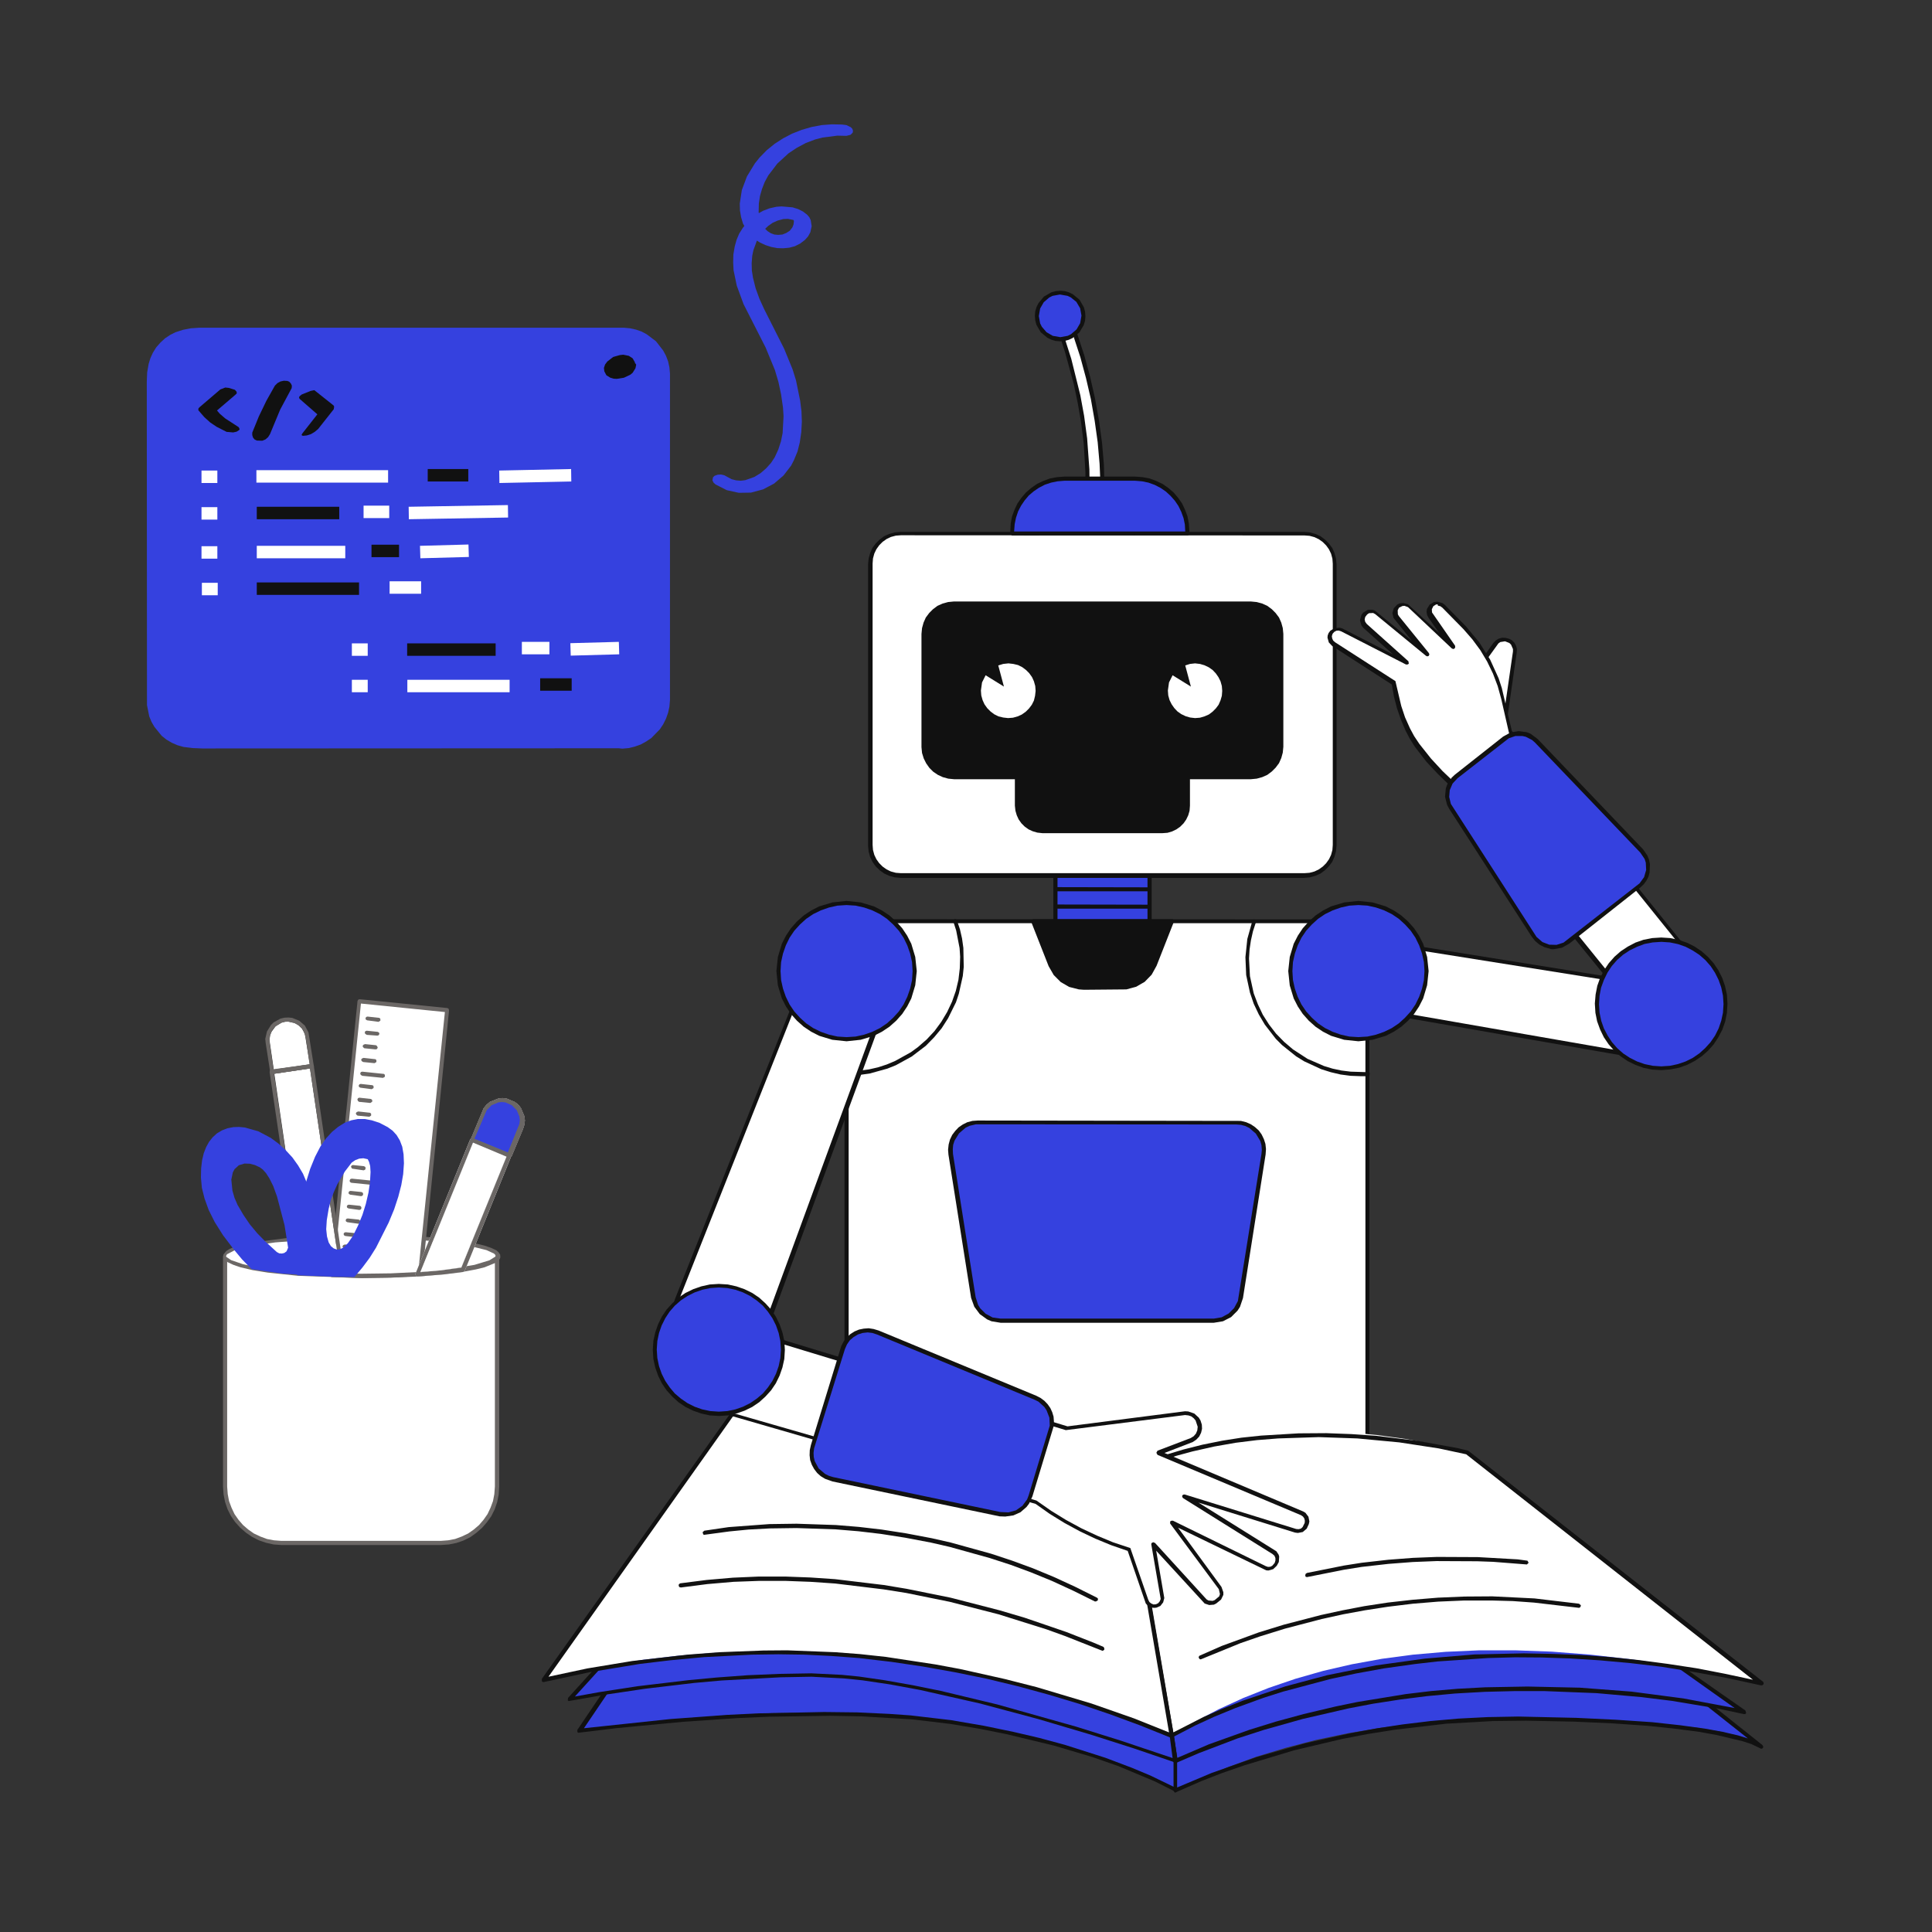 <?xml version="1.0" standalone="no"?><!DOCTYPE svg PUBLIC "-//W3C//DTD SVG 1.1//EN" "http://www.w3.org/Graphics/SVG/1.1/DTD/svg11.dtd"><svg height="1024" node-id="1" sillyvg="true" template-height="1024" template-width="1024" version="1.1" viewBox="0 0 1024 1024" width="1024" xmlns="http://www.w3.org/2000/svg" xmlns:xlink="http://www.w3.org/1999/xlink"><rect x="0" y="0" width="1024" height="1024" fill="#333333" stroke="none"/><defs node-id="276"><clipPath id="master_svg0_4_82" node-id="3"><path d="M 0.00 0.00 L 1024.00 0.00 L 1024.00 1024.00 L 0.00 1024.00 Z" fill="#000000" fill-rule="nonzero" node-id="279" stroke="none" target-height="1024" target-width="1024" target-x="0" target-y="0"></path></clipPath></defs><g node-id="956"><g clip-path="url(#master_svg0_4_82)" group-id="1" id="sillyvg_g_1" node-id="285"><path d="M 103.40 178.30 L 329.70 178.30 L 333.40 178.60 L 336.90 179.60 L 340.10 181.10 L 342.90 183.10 L 345.40 185.60 L 347.40 188.40 L 348.90 191.60 L 349.90 195.10 L 350.20 198.80 L 350.20 372.30 L 349.90 376.00 L 348.90 379.50 L 347.40 382.70 L 345.40 385.50 L 342.90 388.00 L 340.10 390.00 L 336.90 391.50 L 333.40 392.50 L 329.70 392.80 L 103.40 392.80 L 99.70 392.50 L 96.20 391.50 L 93.00 390.00 L 90.20 388.00 L 87.70 385.50 L 85.70 382.70 L 84.20 379.50 L 83.20 376.00 L 82.90 372.30 L 82.90 198.80 L 83.20 195.00 L 84.20 191.60 L 85.70 188.40 L 87.70 185.50 L 90.10 183.10 L 93.00 181.10 L 96.20 179.60 L 99.60 178.60 L 103.40 178.30 Z" fill="#3541df" fill-rule="nonzero" group-id="1,2" node-id="289" stroke="none" target-height="214.5" target-width="267.3" target-x="82.9" target-y="178.3"></path><path d="M 330.70 388.40 L 104.70 388.40 L 101.20 388.00 L 97.80 387.20 L 93.60 384.60 L 92.00 383.00 L 89.60 379.20 L 88.00 373.60 L 87.80 370.10 L 87.90 197.10 L 88.40 194.30 L 89.40 191.40 L 91.00 188.80 L 93.00 186.50 L 95.40 184.60 L 97.30 183.60 L 102.40 182.40 L 328.30 182.40 L 331.40 182.60 L 334.20 183.30 L 336.80 184.50 L 339.20 186.10 L 341.20 188.00 L 342.90 190.30 L 344.20 192.90 L 345.00 195.70 L 345.40 198.70 L 345.40 371.90 L 345.20 374.80 L 344.60 377.50 L 343.50 379.90 L 341.90 382.20 L 340.10 384.10 L 337.90 385.70 L 335.50 386.90 L 332.90 387.70 L 328.10 388.30 L 327.00 388.80 L 325.30 390.60 L 324.60 393.00 L 325.50 395.30 L 326.40 395.90 L 328.00 396.60 L 329.80 396.80 L 333.30 396.50 L 336.50 395.70 L 339.60 394.60 L 342.50 393.00 L 345.20 391.20 L 349.70 386.60 L 351.50 383.90 L 353.00 380.90 L 354.10 377.80 L 354.80 374.60 L 355.10 371.10 L 355.10 198.00 L 354.80 194.70 L 354.10 191.50 L 353.00 188.60 L 351.50 185.80 L 347.70 180.90 L 342.80 177.20 L 340.00 175.70 L 337.10 174.70 L 333.90 174.00 L 330.60 173.70 L 105.70 173.70 L 101.20 174.00 L 97.00 174.80 L 93.00 176.10 L 90.20 177.50 L 87.50 179.30 L 85.10 181.50 L 82.80 184.10 L 81.00 187.00 L 79.70 189.90 L 78.80 192.80 L 78.00 197.40 L 77.80 202.20 L 77.90 373.70 L 79.10 379.70 L 80.30 382.60 L 81.80 385.20 L 85.70 390.00 L 88.20 392.00 L 91.10 393.70 L 94.10 395.00 L 97.30 395.90 L 102.20 396.50 L 107.20 396.70 L 328.50 396.60 L 330.40 396.40 L 332.10 395.70 L 333.40 394.50 L 334.30 392.80 L 334.30 391.20 L 333.80 389.80 L 332.70 388.70 L 331.30 388.00 L 330.70 388.40 Z" fill="#3541df" fill-rule="nonzero" group-id="1,3" node-id="294" stroke="none" target-height="223.1" target-width="277.3" target-x="77.8" target-y="173.7"></path><path d="M 106.80 249.40 L 115.20 249.40 L 115.20 256.00 L 106.80 256.00 Z" fill="#ffffff" fill-rule="nonzero" group-id="1,4" node-id="299" stroke="none" target-height="6.6" target-width="8.4" target-x="106.8" target-y="249.4"></path><path d="M 135.90 249.20 L 205.70 249.20 L 205.70 255.80 L 135.90 255.80 Z" fill="#ffffff" fill-rule="nonzero" group-id="1,5" node-id="304" stroke="none" target-height="6.6" target-width="69.8" target-x="135.9" target-y="249.2"></path><path d="M 226.70 248.60 L 248.20 248.60 L 248.20 255.20 L 226.70 255.20 Z" fill="#111111" fill-rule="nonzero" group-id="1,6" node-id="309" stroke="none" target-height="6.6" target-width="21.5" target-x="226.7" target-y="248.6"></path><path d="M 264.60 249.40 L 302.70 248.60 L 302.80 255.20 L 264.70 256.00 Z" fill="#ffffff" fill-rule="nonzero" group-id="1,7" node-id="314" stroke="none" target-height="7.4" target-width="38.2" target-x="264.6" target-y="248.6"></path><path d="M 106.80 268.80 L 115.20 268.80 L 115.20 275.40 L 106.80 275.40 Z" fill="#ffffff" fill-rule="nonzero" group-id="1,8" node-id="319" stroke="none" target-height="6.6" target-width="8.4" target-x="106.8" target-y="268.8"></path><path d="M 136.10 268.60 L 179.80 268.60 L 179.80 275.20 L 136.10 275.20 Z" fill="#111111" fill-rule="nonzero" group-id="1,9" node-id="324" stroke="none" target-height="6.6" target-width="43.7" target-x="136.1" target-y="268.6"></path><path d="M 192.70 268.00 L 206.30 268.00 L 206.30 274.60 L 192.70 274.60 Z" fill="#ffffff" fill-rule="nonzero" group-id="1,10" node-id="329" stroke="none" target-height="6.6" target-width="13.6" target-x="192.7" target-y="268"></path><path d="M 216.60 268.60 L 269.20 267.70 L 269.30 274.30 L 216.70 275.20 Z" fill="#ffffff" fill-rule="nonzero" group-id="1,11" node-id="334" stroke="none" target-height="7.5" target-width="52.7" target-x="216.6" target-y="267.7"></path><path d="M 106.80 289.50 L 115.20 289.50 L 115.20 296.10 L 106.80 296.10 Z" fill="#ffffff" fill-rule="nonzero" group-id="1,12" node-id="339" stroke="none" target-height="6.6" target-width="8.4" target-x="106.8" target-y="289.5"></path><path d="M 136.10 289.30 L 183.00 289.30 L 183.00 295.90 L 136.10 295.90 Z" fill="#ffffff" fill-rule="nonzero" group-id="1,13" node-id="344" stroke="none" target-height="6.6" target-width="46.9" target-x="136.1" target-y="289.3"></path><path d="M 196.90 288.70 L 211.50 288.70 L 211.50 295.30 L 196.90 295.30 Z" fill="#111111" fill-rule="nonzero" group-id="1,14" node-id="349" stroke="none" target-height="6.6" target-width="14.6" target-x="196.9" target-y="288.7"></path><path d="M 222.60 289.30 L 248.30 288.60 L 248.50 295.20 L 222.80 295.90 Z" fill="#ffffff" fill-rule="nonzero" group-id="1,15" node-id="354" stroke="none" target-height="7.3" target-width="25.9" target-x="222.6" target-y="288.6"></path><path d="M 107.00 308.90 L 115.40 308.90 L 115.40 315.50 L 107.00 315.50 Z" fill="#ffffff" fill-rule="nonzero" group-id="1,16" node-id="359" stroke="none" target-height="6.6" target-width="8.4" target-x="107" target-y="308.9"></path><path d="M 136.10 308.70 L 190.30 308.70 L 190.30 315.30 L 136.10 315.30 Z" fill="#111111" fill-rule="nonzero" group-id="1,17" node-id="364" stroke="none" target-height="6.6" target-width="54.2" target-x="136.1" target-y="308.7"></path><path d="M 206.50 308.10 L 223.20 308.10 L 223.20 314.70 L 206.50 314.70 Z" fill="#ffffff" fill-rule="nonzero" group-id="1,18" node-id="369" stroke="none" target-height="6.6" target-width="16.7" target-x="206.5" target-y="308.1"></path><path d="M 186.50 341.00 L 194.90 341.00 L 194.90 347.60 L 186.50 347.60 Z" fill="#ffffff" fill-rule="nonzero" group-id="1,19" node-id="374" stroke="none" target-height="6.6" target-width="8.4" target-x="186.5" target-y="341"></path><path d="M 215.80 341.00 L 262.70 341.00 L 262.70 347.60 L 215.80 347.60 Z" fill="#111111" fill-rule="nonzero" group-id="1,20" node-id="379" stroke="none" target-height="6.6" target-width="46.9" target-x="215.8" target-y="341"></path><path d="M 276.60 340.20 L 291.20 340.20 L 291.20 346.80 L 276.60 346.80 Z" fill="#ffffff" fill-rule="nonzero" group-id="1,21" node-id="384" stroke="none" target-height="6.6" target-width="14.6" target-x="276.6" target-y="340.2"></path><path d="M 302.30 340.90 L 328.00 340.20 L 328.20 346.80 L 302.50 347.50 Z" fill="#ffffff" fill-rule="nonzero" group-id="1,22" node-id="389" stroke="none" target-height="7.3" target-width="25.9" target-x="302.3" target-y="340.2"></path><path d="M 186.50 360.30 L 194.90 360.30 L 194.90 366.90 L 186.50 366.90 Z" fill="#ffffff" fill-rule="nonzero" group-id="1,23" node-id="394" stroke="none" target-height="6.6" target-width="8.4" target-x="186.5" target-y="360.3"></path><path d="M 215.90 360.30 L 270.10 360.30 L 270.10 366.90 L 215.90 366.90 Z" fill="#ffffff" fill-rule="nonzero" group-id="1,24" node-id="399" stroke="none" target-height="6.6" target-width="54.2" target-x="215.9" target-y="360.3"></path><path d="M 286.30 359.50 L 303.00 359.50 L 303.00 366.10 L 286.30 366.10 Z" fill="#111111" fill-rule="nonzero" group-id="1,25" node-id="404" stroke="none" target-height="6.6" target-width="16.7" target-x="286.3" target-y="359.5"></path><path d="M 116.80 206.40 L 105.80 215.80 L 105.20 216.40 L 105.10 217.40 L 108.30 221.10 L 111.40 223.90 L 114.80 226.20 L 120.10 228.90 L 123.60 229.20 L 125.40 228.80 L 126.80 227.90 L 127.00 227.40 L 126.50 226.40 L 119.40 221.80 L 116.50 219.30 L 114.00 216.40 L 113.80 218.60 L 124.80 209.20 L 125.50 208.50 L 125.40 207.60 L 124.50 206.60 L 121.30 205.60 L 119.40 205.40 L 116.80 206.40 Z" fill="#111111" fill-rule="nonzero" group-id="1,26" node-id="409" stroke="none" target-height="23.8" target-width="21.9" target-x="105.1" target-y="205.4"></path><path d="M 145.70 204.40 L 141.20 212.40 L 137.20 220.70 L 133.70 229.30 L 133.70 230.60 L 134.10 231.90 L 134.90 232.90 L 136.10 233.50 L 139.00 233.60 L 140.70 232.90 L 142.10 231.70 L 143.10 230.10 L 148.50 217.10 L 154.60 205.70 L 154.70 204.40 L 154.20 203.30 L 153.30 202.30 L 152.30 201.90 L 150.40 201.80 L 148.60 202.20 L 147.00 203.10 L 145.70 204.40 Z" fill="#111111" fill-rule="nonzero" group-id="1,27" node-id="414" stroke="none" target-height="31.8" target-width="21" target-x="133.7" target-y="201.8"></path><path d="M 158.80 211.40 L 168.20 219.60 L 160.20 229.80 L 159.80 230.60 L 160.50 231.00 L 162.60 230.80 L 164.80 230.10 L 166.80 228.90 L 168.60 227.40 L 176.90 216.90 L 177.10 215.50 L 176.80 214.90 L 166.60 206.80 L 164.60 207.20 L 159.90 209.10 L 158.70 210.10 L 158.50 210.80 L 158.80 211.40 Z" fill="#111111" fill-rule="nonzero" group-id="1,28" node-id="419" stroke="none" target-height="24.2" target-width="18.6" target-x="158.5" target-y="206.8"></path><path d="M 332.10 194.80 L 331.80 196.20 L 331.00 197.30 L 329.90 198.10 L 328.50 198.40 L 327.10 198.10 L 326.00 197.30 L 325.20 196.20 L 324.90 194.80 L 325.20 193.40 L 326.00 192.30 L 327.10 191.50 L 328.50 191.20 L 329.90 191.50 L 331.00 192.30 L 331.80 193.40 L 332.10 194.80 Z" fill="#111111" fill-rule="nonzero" group-id="1,29" node-id="424" stroke="none" target-height="7.2" target-width="7.2" target-x="324.9" target-y="191.2"></path><path d="M 327.30 195.60 L 327.10 197.00 L 327.30 196.20 L 326.70 197.00 L 327.30 196.20 L 326.70 196.80 L 327.90 196.00 L 331.10 195.60 L 330.30 195.40 L 331.10 195.60 L 330.10 195.20 L 330.70 195.60 L 329.70 194.40 L 330.10 195.00 L 329.70 193.40 L 329.70 194.20 L 329.90 192.60 L 329.50 193.40 L 330.10 192.80 L 329.30 193.60 L 329.90 193.20 L 328.90 193.80 L 327.30 194.20 L 326.30 194.00 L 327.30 194.40 L 326.70 194.00 L 327.70 195.20 L 327.30 194.60 L 327.70 196.20 L 327.70 195.20 L 327.20 196.00 L 328.30 197.40 L 329.90 197.70 L 333.40 197.10 L 335.10 196.20 L 336.40 194.70 L 336.70 193.80 L 336.50 192.00 L 335.30 189.90 L 333.30 188.60 L 330.30 188.00 L 328.50 188.20 L 325.00 189.20 L 321.90 191.60 L 320.70 193.20 L 320.10 195.00 L 320.30 196.80 L 321.40 198.90 L 323.50 200.20 L 325.20 200.70 L 326.90 200.80 L 330.70 200.20 L 334.10 198.60 L 335.30 197.60 L 336.80 195.20 L 337.20 193.30 L 336.90 192.80 L 336.10 192.00 L 334.50 191.60 L 331.00 192.30 L 329.30 193.20 L 327.70 194.60 L 327.30 195.60 Z" fill="#111111" fill-rule="nonzero" group-id="1,30" node-id="429" stroke="none" target-height="12.8" target-width="17.1" target-x="320.1" target-y="188"></path><path d="M 446.30 66.00 L 440.90 65.90 L 435.50 66.30 L 430.20 67.30 L 425.00 68.80 L 419.90 70.80 L 415.10 73.30 L 410.60 76.20 L 406.40 79.60 L 402.60 83.50 L 400.10 86.60 L 395.90 93.50 L 393.20 100.70 L 392.10 107.90 L 392.20 111.60 L 392.80 115.10 L 393.80 118.50 L 396.40 123.10 L 398.20 125.10 L 400.30 127.00 L 402.90 128.60 L 405.70 129.90 L 408.80 130.90 L 412.00 131.50 L 415.10 131.60 L 418.30 131.30 L 421.30 130.50 L 424.10 129.10 L 426.60 127.20 L 428.30 125.30 L 429.50 123.10 L 430.20 119.90 L 429.70 116.70 L 429.00 115.20 L 427.80 113.80 L 425.60 112.10 L 423.00 110.80 L 420.10 109.90 L 414.20 109.40 L 411.50 109.60 L 407.90 110.40 L 404.50 111.70 L 401.40 113.40 L 398.50 115.50 L 395.90 118.00 L 393.70 120.80 L 391.80 123.80 L 390.40 127.10 L 389.40 130.70 L 388.70 134.90 L 388.60 139.10 L 388.80 143.20 L 390.50 151.40 L 394.10 161.20 L 405.80 184.20 L 410.70 196.10 L 412.60 202.50 L 414.00 209.10 L 415.00 216.00 L 415.30 220.60 L 414.80 229.60 L 413.90 234.00 L 412.50 238.30 L 410.60 242.40 L 408.70 245.30 L 406.10 248.20 L 403.10 250.80 L 399.80 252.80 L 395.00 254.50 L 392.60 254.80 L 390.20 254.60 L 387.80 254.00 L 383.90 251.90 L 382.20 251.50 L 380.40 251.60 L 378.70 252.20 L 377.90 253.00 L 377.60 254.60 L 378.20 255.80 L 379.30 256.80 L 385.20 259.80 L 391.60 261.20 L 398.00 261.10 L 404.40 259.40 L 410.30 256.30 L 415.30 252.00 L 419.30 246.80 L 420.80 243.90 L 422.70 239.30 L 423.90 234.50 L 424.70 229.00 L 425.00 223.50 L 424.80 218.00 L 424.10 212.40 L 421.90 201.60 L 420.10 195.80 L 415.60 184.80 L 404.90 163.60 L 402.50 158.30 L 400.50 152.80 L 399.10 147.20 L 398.50 143.40 L 398.40 139.50 L 398.70 135.60 L 399.30 132.70 L 401.40 126.90 L 403.00 124.30 L 404.90 121.90 L 407.10 119.80 L 409.50 118.10 L 412.20 116.90 L 415.20 116.10 L 417.60 116.00 L 420.60 116.60 L 420.40 116.30 L 420.80 117.10 L 420.60 118.90 L 420.00 120.50 L 418.60 122.30 L 416.70 123.50 L 414.70 124.30 L 412.40 124.50 L 410.40 124.30 L 408.50 123.60 L 406.80 122.50 L 405.40 121.10 L 404.20 119.10 L 403.20 117.00 L 402.10 112.50 L 402.20 107.90 L 402.80 103.90 L 403.90 100.10 L 405.30 96.50 L 407.20 93.00 L 412.00 86.70 L 417.90 81.30 L 422.40 78.30 L 427.10 75.80 L 432.10 73.90 L 436.00 72.90 L 443.80 71.90 L 448.60 72.00 L 450.70 71.50 L 451.40 70.90 L 452.00 70.20 L 452.10 69.20 L 451.70 68.20 L 450.90 67.40 L 448.60 66.30 L 446.30 66.00 Z" fill="#3541df" fill-rule="nonzero" group-id="1,31" node-id="434" stroke="none" target-height="195.3" target-width="74.5" target-x="377.6" target-y="65.9"></path><path d="M 448.70 488.30 L 724.70 488.30 L 724.70 806.90 L 448.70 806.90 Z" fill="#ffffff" fill-rule="nonzero" group-id="1,32" node-id="439" stroke="none" target-height="318.6" target-width="276" target-x="448.7" target-y="488.3"></path><path d="M 448.70 807.70 L 724.70 807.70 L 725.50 807.40 L 725.80 806.60 L 725.80 488.30 L 725.20 487.30 L 448.70 487.20 L 447.90 487.50 L 447.60 488.30 L 447.60 806.90 L 448.00 807.50 L 448.70 807.70 Z M 723.70 805.60 L 449.80 805.60 L 449.80 489.30 L 723.70 489.30 L 723.70 805.60 Z" fill="#111111" fill-rule="nonzero" group-id="1,33" node-id="444" stroke="none" target-height="320.5" target-width="278.2" target-x="447.6" target-y="487.2"></path><path d="M 623.10 948.90 L 636.80 942.40 L 651.10 936.50 L 665.90 931.10 L 681.40 926.40 L 697.50 922.20 L 714.20 918.70 L 731.60 915.80 L 749.80 913.50 L 768.70 911.90 L 788.40 911.10 L 809.00 910.90 L 839.80 911.50 L 864.70 912.60 L 884.40 914.10 L 899.80 915.80 L 911.50 917.80 L 920.20 919.80 L 926.50 921.80 L 930.80 923.80 L 933.70 925.70 L 891.40 892.40 L 684.80 861.70 L 611.30 892.40 L 623.10 948.90 Z" fill="#3541df" fill-rule="nonzero" group-id="1,34" node-id="449" stroke="none" target-height="87.2" target-width="322.4" target-x="611.3" target-y="861.7"></path><path d="M 623.10 950.00 L 636.80 944.00 L 647.60 939.80 L 659.70 935.60 L 685.90 927.70 L 711.30 921.70 L 724.70 919.10 L 739.20 916.80 L 766.50 913.60 L 791.30 912.20 L 808.80 912.00 L 834.10 912.50 L 854.40 913.40 L 873.00 914.70 L 887.40 916.20 L 900.50 917.90 L 909.90 919.60 L 923.70 922.90 L 928.30 924.40 L 933.50 926.90 L 934.30 926.60 L 934.60 925.80 L 934.10 924.90 L 891.80 891.20 L 684.60 860.70 L 611.10 891.40 L 610.70 891.80 L 610.50 892.70 L 622.00 949.20 L 622.60 950.10 L 623.10 950.00 Z M 804.70 909.80 L 788.40 910.10 L 772.80 910.90 L 758.10 912.20 L 743.30 914.00 L 729.50 916.10 L 716.60 918.50 L 692.10 923.90 L 666.10 931.30 L 642.20 939.70 L 623.90 947.40 L 612.70 893.00 L 685.20 863.00 L 891.10 893.50 L 926.40 921.40 L 921.20 919.80 L 913.00 917.90 L 903.60 916.20 L 890.40 914.40 L 875.80 912.80 L 856.50 911.50 L 835.50 910.50 L 804.70 909.80 Z" fill="#111111" fill-rule="nonzero" group-id="1,35" node-id="454" stroke="none" target-height="89.4" target-width="324.1" target-x="610.5" target-y="860.7"></path><path d="M 623.10 948.90 L 613.80 943.80 L 603.20 938.80 L 591.20 933.90 L 577.50 929.20 L 562.10 924.70 L 544.80 920.50 L 525.40 916.50 L 503.80 912.80 L 487.40 910.60 L 469.70 909.00 L 450.90 908.00 L 430.70 907.70 L 409.10 908.00 L 386.00 909.10 L 361.40 911.10 L 335.10 913.80 L 307.10 917.50 L 327.70 887.00 L 605.90 872.80 L 623.10 933.40 L 623.10 948.90 Z" fill="#3541df" fill-rule="nonzero" group-id="1,36" node-id="459" stroke="none" target-height="76.1" target-width="316" target-x="307.1" target-y="872.8"></path><path d="M 623.10 950.00 L 623.90 949.40 L 623.90 933.20 L 606.70 872.60 L 606.30 872.00 L 605.60 871.70 L 327.50 886.00 L 326.60 886.40 L 306.00 916.90 L 306.00 918.00 L 306.50 918.40 L 327.30 915.90 L 361.90 912.60 L 391.30 910.60 L 407.30 909.90 L 440.00 909.40 L 456.50 909.70 L 483.50 911.30 L 503.60 913.70 L 519.30 916.30 L 533.30 919.10 L 558.60 925.20 L 579.10 931.30 L 592.80 936.10 L 611.90 944.10 L 622.50 949.40 L 623.10 950.00 Z M 622.00 933.70 L 622.00 947.00 L 609.80 941.10 L 600.00 937.00 L 586.00 931.70 L 564.40 924.80 L 550.70 921.10 L 537.00 917.90 L 521.50 914.70 L 504.00 911.70 L 482.70 909.20 L 471.40 908.40 L 454.30 907.60 L 436.80 907.40 L 402.50 908.10 L 385.80 908.90 L 355.60 911.10 L 309.50 916.00 L 328.40 888.10 L 605.30 873.90 L 622.00 933.70 Z" fill="#111111" fill-rule="nonzero" group-id="1,37" node-id="464" stroke="none" target-height="78.3" target-width="317.9" target-x="306" target-y="871.7"></path><path d="M 623.10 933.50 L 636.20 927.30 L 649.90 921.60 L 664.30 916.40 L 679.40 911.80 L 695.30 907.70 L 711.90 904.10 L 729.40 901.10 L 747.70 898.60 L 766.90 896.80 L 787.10 895.70 L 808.70 895.20 L 828.80 895.30 L 847.70 896.10 L 865.30 897.40 L 881.70 899.20 L 897.00 901.60 L 911.20 904.40 L 924.50 907.70 L 873.30 871.40 L 677.70 866.90 L 618.40 903.90 L 623.10 933.50 Z" fill="#3541df" fill-rule="nonzero" group-id="1,38" node-id="469" stroke="none" target-height="66.6" target-width="306.1" target-x="618.4" target-y="866.9"></path><path d="M 623.10 934.50 L 635.40 929.20 L 655.90 921.40 L 669.80 916.90 L 690.40 911.10 L 714.70 905.50 L 727.80 903.00 L 742.00 900.80 L 756.20 899.00 L 771.20 897.60 L 787.10 896.70 L 803.30 896.30 L 818.30 896.30 L 846.20 897.40 L 870.00 899.50 L 886.20 901.50 L 910.20 905.50 L 924.20 908.50 L 925.00 908.50 L 925.50 907.90 L 925.10 906.60 L 873.10 870.30 L 677.50 865.80 L 617.20 903.50 L 621.90 933.80 L 622.50 934.70 L 623.10 934.50 Z M 809.60 893.90 L 787.20 894.30 L 772.40 895.10 L 758.40 896.30 L 745.10 897.90 L 719.40 902.10 L 707.80 904.50 L 690.90 908.50 L 676.20 912.50 L 662.30 916.80 L 640.80 924.50 L 624.00 931.70 L 619.70 904.20 L 678.20 867.90 L 873.00 872.40 L 919.40 905.30 L 892.20 900.20 L 864.80 896.60 L 837.30 894.50 L 809.60 893.90 Z" fill="#111111" fill-rule="nonzero" group-id="1,39" node-id="474" stroke="none" target-height="68.9" target-width="308.3" target-x="617.2" target-y="865.8"></path><path d="M 621.10 919.90 L 623.00 933.40 L 594.30 923.40 L 568.10 914.90 L 544.20 907.80 L 522.50 902.00 L 502.90 897.40 L 485.10 893.80 L 469.10 891.10 L 454.70 889.30 L 441.80 888.30 L 430.20 888.00 L 414.00 888.30 L 397.90 889.00 L 365.80 891.50 L 333.70 895.50 L 301.90 900.90 L 347.00 851.40 L 378.10 851.50 L 406.00 852.20 L 430.90 853.50 L 453.10 855.30 L 472.80 857.50 L 490.20 860.10 L 505.50 863.00 L 518.80 866.10 L 530.40 869.50 L 544.20 874.20 L 556.90 879.20 L 568.60 884.40 L 579.40 889.80 L 589.30 895.40 L 598.30 901.20 L 606.60 907.30 L 614.20 913.50 L 621.10 919.90 Z" fill="#3541df" fill-rule="nonzero" group-id="1,40" node-id="479" stroke="none" target-height="82" target-width="321.1" target-x="301.9" target-y="851.4"></path><path d="M 623.10 934.50 L 623.70 934.30 L 624.10 933.20 L 622.20 919.70 L 622.00 919.10 L 618.10 915.50 L 606.70 906.50 L 598.60 900.80 L 588.10 894.10 L 572.30 885.20 L 562.80 880.50 L 553.10 876.20 L 542.50 872.00 L 530.90 867.90 L 515.30 863.60 L 492.50 859.20 L 477.70 857.10 L 462.70 855.30 L 447.40 853.80 L 417.60 851.70 L 390.40 850.50 L 347.10 849.80 L 346.20 850.20 L 301.10 899.90 L 300.90 901.20 L 301.40 901.60 L 320.90 898.20 L 341.70 895.10 L 367.90 892.00 L 382.30 890.70 L 413.70 889.00 L 430.10 888.70 L 447.30 889.60 L 457.10 890.60 L 471.90 892.80 L 487.60 895.70 L 519.50 902.90 L 550.50 911.20 L 578.50 919.50 L 601.30 926.80 L 622.70 934.10 L 623.10 934.50 Z M 620.00 920.40 L 621.50 931.80 L 593.80 922.50 L 570.50 915.20 L 528.60 903.40 L 498.60 896.20 L 483.80 893.20 L 469.10 890.60 L 455.30 888.60 L 446.20 887.70 L 430.00 886.90 L 412.90 887.20 L 396.30 887.90 L 380.00 889.10 L 365.10 890.50 L 338.20 893.70 L 317.40 896.90 L 304.70 899.20 L 347.30 852.30 L 371.40 852.60 L 393.90 853.20 L 434.90 855.50 L 464.30 858.10 L 493.00 861.90 L 506.30 864.20 L 522.90 868.00 L 530.00 870.10 L 541.00 873.90 L 551.10 877.80 L 560.30 881.90 L 569.40 886.30 L 584.70 894.60 L 595.00 901.00 L 603.00 906.50 L 614.80 915.70 L 620.00 920.40 Z" fill="#111111" fill-rule="nonzero" group-id="1,41" node-id="484" stroke="none" target-height="84.7" target-width="323.2" target-x="300.9" target-y="849.8"></path><path d="M 621.10 919.90 L 633.20 912.60 L 645.80 906.00 L 658.90 900.00 L 672.50 894.60 L 686.60 889.80 L 701.30 885.60 L 716.50 882.10 L 732.40 879.20 L 749.00 877.00 L 766.20 875.50 L 784.20 874.70 L 803.00 874.70 L 822.50 875.40 L 842.90 877.00 L 864.20 879.40 L 886.40 882.70 L 909.50 887.00 L 933.70 892.20 L 777.40 769.70 L 761.10 765.80 L 745.20 762.70 L 729.90 760.60 L 715.00 759.20 L 700.60 758.60 L 686.50 758.80 L 672.90 759.70 L 659.50 761.40 L 646.50 763.70 L 633.80 766.80 L 621.40 770.60 L 609.20 775.20 L 597.30 780.40 L 621.10 919.90 Z" fill="#ffffff" fill-rule="nonzero" group-id="1,42" node-id="489" stroke="none" target-height="161.3" target-width="336.4" target-x="597.3" target-y="758.6"></path><path d="M 621.10 921.00 L 633.60 914.50 L 643.60 909.90 L 654.80 905.30 L 669.60 899.90 L 680.00 896.60 L 705.20 889.90 L 718.60 887.00 L 733.40 884.30 L 749.80 882.00 L 761.90 880.60 L 788.50 878.80 L 803.00 878.40 L 817.20 878.50 L 832.10 879.00 L 847.80 880.00 L 864.30 881.50 L 880.50 883.40 L 897.30 886.10 L 915.00 889.30 L 933.40 893.30 L 934.10 893.20 L 934.70 892.70 L 934.80 892.00 L 934.50 891.40 L 778.20 768.90 L 772.90 767.60 L 751.50 763.70 L 729.30 761.00 L 716.30 760.10 L 702.90 759.60 L 688.30 759.70 L 668.40 760.90 L 658.00 762.00 L 647.80 763.60 L 637.40 765.70 L 627.10 768.30 L 616.80 771.40 L 606.80 775.10 L 596.80 779.40 L 596.30 779.90 L 596.20 780.50 L 620.00 919.90 L 620.10 920.40 L 621.10 921.00 Z M 807.70 876.30 L 781.40 876.90 L 755.20 879.10 L 729.20 882.70 L 703.40 887.90 L 681.30 893.80 L 658.40 901.50 L 647.60 905.80 L 637.80 910.10 L 621.90 918.20 L 598.50 781.10 L 606.80 777.50 L 615.10 774.40 L 623.50 771.60 L 632.00 769.30 L 643.50 766.70 L 654.90 764.70 L 666.20 763.30 L 677.50 762.40 L 699.00 761.70 L 719.40 762.40 L 741.70 764.50 L 762.60 767.70 L 777.10 770.80 L 929.10 890.30 L 914.10 887.10 L 899.10 884.20 L 884.00 881.90 L 868.80 879.90 L 853.60 878.30 L 838.30 877.20 L 823.00 876.60 L 807.70 876.30 Z" fill="#111111" fill-rule="nonzero" group-id="1,43" node-id="494" stroke="none" target-height="161.4" target-width="338.6" target-x="596.2" target-y="759.6"></path><path d="M 621.10 919.90 L 605.20 913.50 L 589.10 907.60 L 572.90 902.10 L 556.50 897.20 L 540.00 892.70 L 523.40 888.70 L 506.60 885.30 L 489.80 882.30 L 472.90 879.80 L 455.80 877.80 L 435.60 876.20 L 415.90 875.40 L 396.50 875.40 L 377.60 876.10 L 359.10 877.60 L 340.90 879.70 L 323.00 882.60 L 305.50 886.20 L 288.30 890.50 L 388.30 749.70 L 414.20 750.70 L 439.40 752.30 L 463.90 754.50 L 487.70 757.40 L 510.80 760.90 L 533.30 764.90 L 555.20 769.50 L 576.50 774.70 L 597.20 780.40 L 621.10 919.90 Z" fill="#ffffff" fill-rule="nonzero" group-id="1,44" node-id="499" stroke="none" target-height="170.2" target-width="332.8" target-x="288.3" target-y="749.7"></path><path d="M 621.10 921.00 L 621.70 920.80 L 622.10 919.70 L 597.90 779.70 L 597.30 779.30 L 583.70 775.50 L 570.00 772.00 L 556.10 768.90 L 535.20 764.70 L 514.80 761.10 L 494.60 758.10 L 457.40 753.50 L 441.20 752.00 L 413.60 749.80 L 388.10 748.60 L 387.20 749.00 L 287.20 889.80 L 287.20 891.10 L 287.70 891.50 L 288.30 891.50 L 312.50 886.30 L 339.20 881.90 L 355.10 880.00 L 373.20 878.30 L 398.70 877.00 L 412.50 876.80 L 426.40 877.00 L 440.60 877.70 L 455.30 878.80 L 472.30 880.80 L 489.20 883.30 L 506.00 886.30 L 522.70 889.70 L 539.30 893.70 L 555.80 898.20 L 572.10 903.10 L 588.30 908.60 L 604.30 914.50 L 620.20 920.90 L 621.10 921.00 Z M 596.20 781.30 L 619.60 918.20 L 601.10 910.80 L 578.50 902.90 L 549.40 894.20 L 532.50 889.90 L 508.80 884.60 L 495.90 882.20 L 469.60 878.20 L 455.80 876.70 L 442.60 875.70 L 417.20 874.70 L 404.70 874.80 L 381.30 875.70 L 364.40 877.00 L 334.90 880.40 L 311.30 884.30 L 290.70 888.70 L 388.50 750.70 L 417.90 752.30 L 445.70 754.50 L 479.50 758.20 L 497.70 760.70 L 517.20 763.70 L 536.80 767.20 L 556.70 771.30 L 570.10 774.30 L 596.20 781.30 Z" fill="#111111" fill-rule="nonzero" group-id="1,45" node-id="504" stroke="none" target-height="172.4" target-width="334.9" target-x="287.2" target-y="748.6"></path><path d="M 584.40 258.50 L 583.90 246.70 L 582.90 234.90 L 581.40 223.20 L 579.30 211.60 L 576.70 200.10 L 573.60 188.80 L 569.90 177.60 L 565.70 166.50 L 558.40 166.50 L 562.00 175.30 L 565.30 184.20 L 568.10 193.20 L 570.50 202.30 L 572.60 211.50 L 574.20 220.80 L 575.40 230.10 L 576.20 239.50 L 576.50 249.00 L 576.50 258.50 L 584.40 258.50 Z" fill="#ffffff" fill-rule="nonzero" group-id="1,46" node-id="509" stroke="none" target-height="92" target-width="26" target-x="558.4" target-y="166.5"></path><path d="M 576.40 259.50 L 584.40 259.50 L 585.40 258.90 L 585.10 246.50 L 584.10 234.70 L 582.50 223.00 L 580.40 211.30 L 577.80 199.80 L 574.70 188.40 L 571.00 177.10 L 566.80 166.00 L 566.30 165.50 L 558.40 165.40 L 557.50 165.80 L 557.30 166.40 L 562.40 180.20 L 564.50 186.70 L 569.10 203.50 L 571.20 213.50 L 573.00 223.90 L 574.40 235.10 L 575.30 250.50 L 575.30 258.50 L 575.50 259.40 L 576.40 259.50 Z M 583.30 257.40 L 577.50 257.40 L 577.40 248.80 L 576.20 232.30 L 574.60 220.40 L 572.60 209.50 L 567.80 190.20 L 563.20 175.80 L 560.10 167.50 L 565.00 167.50 L 569.00 178.30 L 572.60 189.30 L 575.60 200.40 L 578.20 211.60 L 580.20 223.00 L 581.80 234.40 L 582.80 245.80 L 583.30 257.40 Z" fill="#111111" fill-rule="nonzero" group-id="1,47" node-id="514" stroke="none" target-height="94.1" target-width="28.1" target-x="557.3" target-y="165.4"></path><path d="M 691.40 282.80 L 477.50 282.80 L 474.60 283.10 L 471.90 283.80 L 469.40 285.00 L 467.10 286.60 L 465.20 288.50 L 463.60 290.80 L 462.40 293.30 L 461.70 296.00 L 461.40 298.90 L 461.40 447.90 L 461.70 450.80 L 462.40 453.50 L 463.60 456.00 L 465.20 458.30 L 467.10 460.20 L 469.40 461.80 L 471.90 463.00 L 474.60 463.70 L 477.50 464.00 L 691.40 464.00 L 694.30 463.70 L 697.00 463.00 L 699.50 461.80 L 701.80 460.20 L 703.70 458.30 L 705.30 456.00 L 706.50 453.50 L 707.20 450.80 L 707.50 447.90 L 707.50 298.90 L 707.20 296.00 L 706.50 293.30 L 705.30 290.80 L 703.70 288.50 L 701.80 286.60 L 699.50 285.00 L 697.00 283.80 L 694.30 283.10 L 691.40 282.80 Z" fill="#ffffff" fill-rule="nonzero" group-id="1,48" node-id="519" stroke="none" target-height="181.2" target-width="246.1" target-x="461.4" target-y="282.8"></path><path d="M 477.30 465.30 L 691.20 465.30 L 694.30 465.00 L 697.20 464.20 L 699.90 463.00 L 702.30 461.20 L 704.30 459.20 L 706.10 456.80 L 707.30 454.10 L 708.10 451.20 L 708.40 448.10 L 708.40 299.10 L 708.10 296.00 L 707.30 293.10 L 706.10 290.40 L 704.30 288.00 L 702.30 286.00 L 699.90 284.20 L 697.20 283.00 L 694.30 282.20 L 691.20 281.90 L 477.30 281.90 L 474.20 282.20 L 471.30 283.00 L 468.60 284.20 L 466.20 286.00 L 464.20 288.00 L 462.40 290.40 L 461.20 293.10 L 460.40 296.00 L 460.10 299.10 L 460.10 448.30 L 460.40 451.40 L 461.20 454.30 L 462.50 456.90 L 464.20 459.30 L 466.30 461.30 L 468.70 463.00 L 471.30 464.20 L 474.20 465.00 L 477.30 465.30 Z M 691.40 283.80 L 694.10 284.00 L 696.70 284.70 L 699.00 285.80 L 701.10 287.30 L 702.90 289.10 L 704.40 291.20 L 705.50 293.50 L 706.20 296.10 L 706.40 298.80 L 706.40 447.80 L 706.20 450.50 L 705.50 453.10 L 704.40 455.40 L 702.90 457.50 L 701.10 459.30 L 699.00 460.80 L 696.70 461.90 L 694.10 462.60 L 691.40 462.80 L 477.50 462.80 L 474.80 462.60 L 472.20 461.90 L 469.90 460.80 L 467.80 459.30 L 466.00 457.50 L 464.50 455.40 L 463.40 453.10 L 462.70 450.50 L 462.50 447.80 L 462.50 298.70 L 462.70 296.00 L 463.40 293.40 L 464.50 291.10 L 466.00 289.00 L 467.80 287.20 L 469.90 285.70 L 472.20 284.60 L 474.80 283.90 L 477.50 283.70 L 691.40 283.80 Z" fill="#111111" fill-rule="nonzero" group-id="1,49" node-id="524" stroke="none" target-height="183.4" target-width="248.3" target-x="460.1" target-y="281.9"></path><path d="M 601.60 253.70 L 564.20 253.70 L 560.40 254.00 L 556.80 254.70 L 553.40 255.90 L 550.20 257.50 L 547.30 259.50 L 544.60 261.80 L 542.30 264.50 L 540.30 267.40 L 538.70 270.60 L 537.50 274.00 L 536.80 277.60 L 536.50 282.70 L 629.40 282.70 L 629.10 277.60 L 628.30 274.00 L 627.10 270.60 L 625.50 267.40 L 623.50 264.50 L 621.20 261.90 L 618.50 259.50 L 615.60 257.50 L 612.40 255.90 L 609.00 254.70 L 605.40 254.00 L 601.60 253.70 Z" fill="#3541df" fill-rule="nonzero" group-id="1,50" node-id="529" stroke="none" target-height="29" target-width="92.9" target-x="536.5" target-y="253.7"></path><path d="M 536.40 283.80 L 629.80 283.70 L 630.30 283.20 L 630.40 281.40 L 630.10 277.40 L 629.40 273.70 L 628.10 270.20 L 626.50 266.80 L 624.40 263.80 L 622.00 261.00 L 619.20 258.60 L 616.20 256.50 L 612.80 254.90 L 609.30 253.60 L 605.60 252.90 L 601.60 252.60 L 564.20 252.60 L 560.20 252.90 L 556.50 253.60 L 553.00 254.90 L 549.60 256.50 L 546.60 258.60 L 543.80 261.00 L 541.40 263.80 L 539.30 266.80 L 537.70 270.20 L 536.40 273.70 L 535.70 277.40 L 535.40 283.10 L 536.40 283.80 Z M 628.20 281.70 L 537.50 281.70 L 537.80 277.80 L 538.50 274.40 L 539.60 271.10 L 541.20 268.00 L 543.10 265.20 L 545.30 262.60 L 547.90 260.40 L 550.70 258.50 L 553.80 256.90 L 557.10 255.80 L 560.50 255.10 L 564.20 254.80 L 601.60 254.80 L 605.30 255.10 L 608.70 255.80 L 612.00 257.00 L 615.10 258.60 L 617.90 260.50 L 620.40 262.80 L 622.70 265.40 L 624.60 268.20 L 626.10 271.30 L 627.30 274.60 L 628.00 278.00 L 628.20 281.70 Z" fill="#111111" fill-rule="nonzero" group-id="1,51" node-id="534" stroke="none" target-height="31.2" target-width="95" target-x="535.4" target-y="252.6"></path><path d="M 663.00 320.00 L 505.60 320.00 L 502.70 320.30 L 500.00 321.00 L 497.50 322.20 L 495.20 323.80 L 493.30 325.70 L 491.70 328.00 L 490.50 330.50 L 489.80 333.20 L 489.50 336.10 L 489.50 395.90 L 489.80 398.80 L 490.50 401.50 L 491.70 404.00 L 493.30 406.30 L 495.20 408.20 L 497.50 409.80 L 500.00 411.00 L 502.70 411.70 L 505.60 412.00 L 663.00 412.00 L 665.90 411.70 L 668.60 411.00 L 671.10 409.80 L 673.40 408.20 L 675.30 406.30 L 676.90 404.00 L 678.10 401.50 L 678.80 398.80 L 679.10 395.90 L 679.10 336.10 L 678.80 333.20 L 678.10 330.50 L 676.90 328.00 L 675.30 325.70 L 673.40 323.80 L 671.10 322.20 L 668.60 321.00 L 665.90 320.30 L 663.00 320.00 Z" fill="#111111" fill-rule="nonzero" group-id="1,52" node-id="539" stroke="none" target-height="92" target-width="189.6" target-x="489.5" target-y="320"></path><path d="M 505.70 413.00 L 663.00 413.00 L 666.10 412.70 L 669.00 411.90 L 671.70 410.70 L 674.10 408.90 L 676.10 406.90 L 677.90 404.50 L 679.10 401.80 L 679.90 398.90 L 680.20 395.80 L 680.20 336.00 L 679.90 332.90 L 679.10 330.00 L 677.90 327.30 L 676.10 324.90 L 674.10 322.90 L 671.70 321.10 L 669.00 319.90 L 666.10 319.10 L 663.00 318.80 L 505.60 318.80 L 502.50 319.10 L 499.60 319.90 L 496.90 321.10 L 494.50 322.90 L 492.50 324.90 L 490.70 327.30 L 489.50 330.00 L 488.70 332.90 L 488.40 336.00 L 488.40 396.00 L 488.70 399.10 L 489.60 402.00 L 490.90 404.60 L 492.60 407.00 L 494.60 409.00 L 497.10 410.70 L 499.70 411.90 L 502.60 412.70 L 505.70 413.00 Z M 663.00 321.00 L 665.70 321.20 L 668.30 321.90 L 670.60 323.00 L 672.70 324.50 L 674.50 326.30 L 676.00 328.40 L 677.10 330.70 L 677.80 333.30 L 678.00 336.00 L 678.00 395.80 L 677.80 398.50 L 677.10 401.10 L 676.00 403.40 L 674.50 405.50 L 672.70 407.30 L 670.60 408.80 L 668.30 409.90 L 665.70 410.60 L 663.00 410.80 L 505.60 410.80 L 502.90 410.60 L 500.30 409.90 L 498.00 408.80 L 495.90 407.30 L 494.10 405.50 L 492.60 403.40 L 491.50 401.10 L 490.80 398.50 L 490.60 395.80 L 490.60 335.80 L 490.80 333.10 L 491.50 330.50 L 492.60 328.20 L 494.10 326.10 L 495.90 324.30 L 498.00 322.80 L 500.30 321.70 L 502.90 321.00 L 505.60 320.80 L 663.00 321.00 Z" fill="#111111" fill-rule="nonzero" group-id="1,53" node-id="544" stroke="none" target-height="94.2" target-width="191.8" target-x="488.4" target-y="318.8"></path><path d="M 519.90 366.00 L 520.10 368.60 L 520.80 371.10 L 521.80 373.30 L 523.30 375.40 L 525.00 377.10 L 527.00 378.60 L 529.20 379.70 L 531.70 380.30 L 534.30 380.60 L 536.90 380.40 L 539.40 379.70 L 541.60 378.70 L 543.70 377.20 L 545.40 375.50 L 546.90 373.50 L 548.00 371.30 L 548.60 368.80 L 548.90 366.20 L 548.70 363.60 L 548.00 361.10 L 547.00 358.90 L 545.50 356.80 L 543.80 355.10 L 541.80 353.60 L 539.60 352.50 L 537.10 351.90 L 534.50 351.60 L 531.70 351.90 L 529.10 352.70 L 532.10 363.90 L 522.40 357.90 L 520.50 361.70 L 519.90 366.00 Z" fill="#ffffff" fill-rule="nonzero" group-id="1,54" node-id="549" stroke="none" target-height="29" target-width="29" target-x="519.9" target-y="351.6"></path><path d="M 619.00 366.00 L 619.20 368.60 L 619.90 371.10 L 621.00 373.30 L 622.40 375.30 L 624.10 377.10 L 626.10 378.50 L 628.40 379.60 L 630.80 380.30 L 633.40 380.60 L 636.00 380.40 L 638.40 379.70 L 640.70 378.70 L 642.70 377.20 L 644.40 375.50 L 645.90 373.50 L 646.90 371.20 L 647.60 368.80 L 647.80 366.20 L 647.60 363.60 L 646.90 361.10 L 645.80 358.90 L 644.40 356.90 L 642.70 355.10 L 640.70 353.70 L 638.40 352.60 L 636.00 351.90 L 633.40 351.60 L 630.70 351.90 L 628.20 352.70 L 631.20 363.90 L 621.50 357.90 L 619.60 361.70 L 619.00 366.00 Z" fill="#ffffff" fill-rule="nonzero" group-id="1,55" node-id="554" stroke="none" target-height="29" target-width="28.8" target-x="619" target-y="351.6"></path><path d="M 552.50 440.60 L 616.10 440.60 L 618.60 440.40 L 620.80 439.80 L 622.90 438.80 L 626.40 435.80 L 628.80 431.80 L 629.40 429.60 L 629.60 427.10 L 629.60 408.60 L 539.00 408.60 L 539.00 427.00 L 539.20 429.50 L 539.80 431.70 L 540.80 433.90 L 542.20 435.80 L 545.70 438.70 L 547.80 439.70 L 550.00 440.40 L 552.50 440.60 Z" fill="#111111" fill-rule="nonzero" group-id="1,56" node-id="559" stroke="none" target-height="32" target-width="90.6" target-x="539" target-y="408.6"></path><path d="M 552.50 441.60 L 616.10 441.60 L 618.80 441.40 L 621.20 440.70 L 623.50 439.60 L 625.50 438.20 L 627.30 436.40 L 628.70 434.40 L 629.80 432.10 L 630.50 429.70 L 630.70 427.00 L 630.70 408.50 L 630.40 407.70 L 629.60 407.40 L 538.50 407.50 L 537.90 408.50 L 537.90 427.00 L 538.20 429.70 L 538.90 432.10 L 539.90 434.30 L 541.40 436.40 L 543.10 438.10 L 545.20 439.60 L 547.40 440.60 L 549.80 441.30 L 552.50 441.60 Z M 628.60 409.60 L 628.60 427.00 L 627.80 431.40 L 625.70 435.10 L 622.40 437.80 L 618.40 439.30 L 616.10 439.50 L 552.50 439.50 L 548.10 438.70 L 546.20 437.80 L 542.90 435.10 L 540.80 431.40 L 540.00 427.00 L 540.00 409.60 L 628.60 409.60 Z" fill="#111111" fill-rule="nonzero" group-id="1,57" node-id="564" stroke="none" target-height="34.2" target-width="92.8" target-x="537.9" target-y="407.4"></path><path d="M 574.30 167.30 L 573.50 171.70 L 571.40 175.40 L 568.10 178.10 L 566.20 179.00 L 561.80 179.80 L 557.40 179.00 L 553.70 176.90 L 551.00 173.60 L 549.50 169.60 L 549.30 167.30 L 549.50 165.00 L 550.10 162.90 L 552.20 159.20 L 555.50 156.50 L 557.40 155.60 L 561.80 154.80 L 566.20 155.60 L 568.10 156.50 L 571.40 159.20 L 573.50 162.90 L 574.30 167.30 Z" fill="#3541df" fill-rule="nonzero" group-id="1,58" node-id="569" stroke="none" target-height="25" target-width="25" target-x="549.3" target-y="154.8"></path><path d="M 561.80 180.90 L 564.20 180.70 L 566.50 180.10 L 568.60 179.10 L 572.10 176.20 L 574.40 172.30 L 575.10 170.00 L 575.30 167.60 L 575.10 165.20 L 574.50 162.90 L 572.20 158.90 L 568.70 156.00 L 566.70 155.00 L 564.40 154.30 L 562.00 154.10 L 559.60 154.30 L 557.30 154.90 L 553.30 157.20 L 550.40 160.70 L 549.40 162.70 L 548.70 165.00 L 548.50 167.40 L 548.70 169.80 L 549.30 172.10 L 551.60 176.10 L 555.10 179.00 L 557.10 180.00 L 559.40 180.70 L 561.80 180.90 Z M 561.80 156.10 L 565.80 156.80 L 567.50 157.60 L 570.50 160.00 L 572.50 163.40 L 573.20 167.30 L 572.50 171.30 L 570.60 174.60 L 567.70 177.10 L 565.90 178.00 L 562.00 178.70 L 558.00 178.00 L 554.70 176.10 L 552.20 173.20 L 551.30 171.40 L 550.60 167.50 L 551.30 163.50 L 553.20 160.20 L 556.10 157.70 L 557.90 156.80 L 561.80 156.10 Z" fill="#111111" fill-rule="nonzero" group-id="1,59" node-id="574" stroke="none" target-height="26.8" target-width="26.8" target-x="548.5" target-y="154.1"></path><path d="M 559.40 464.00 L 609.30 464.00 L 609.30 488.10 L 559.40 488.10 Z" fill="#3541df" fill-rule="nonzero" group-id="1,60" node-id="579" stroke="none" target-height="24.1" target-width="49.9" target-x="559.4" target-y="464"></path><path d="M 559.40 489.30 L 609.80 489.20 L 610.40 488.20 L 610.40 464.10 L 609.80 463.10 L 558.90 463.10 L 558.30 464.10 L 558.30 488.20 L 558.60 489.00 L 559.40 489.30 Z M 608.20 487.20 L 560.50 487.20 L 560.50 465.30 L 608.20 465.30 L 608.20 487.20 Z" fill="#111111" fill-rule="nonzero" group-id="1,61" node-id="584" stroke="none" target-height="26.2" target-width="52.1" target-x="558.3" target-y="463.1"></path><path d="M 559.40 472.40 L 609.30 472.40 L 610.30 471.80 L 610.30 470.80 L 609.80 470.30 L 559.40 470.20 L 558.60 470.50 L 558.30 471.30 L 558.60 472.10 L 559.40 472.40 Z" fill="#111111" fill-rule="nonzero" group-id="1,62" node-id="589" stroke="none" target-height="2.2" target-width="52" target-x="558.3" target-y="470.2"></path><path d="M 559.40 481.60 L 609.30 481.60 L 609.80 481.50 L 610.30 481.00 L 610.30 480.00 L 609.80 479.50 L 559.40 479.40 L 558.60 479.70 L 558.30 480.50 L 558.60 481.30 L 559.40 481.60 Z" fill="#111111" fill-rule="nonzero" group-id="1,63" node-id="594" stroke="none" target-height="2.2" target-width="52" target-x="558.3" target-y="479.4"></path><path d="M 467.20 536.00 L 404.40 708.00 L 565.60 757.00 L 628.20 749.00 L 629.90 749.00 L 633.00 750.00 L 635.40 752.20 L 636.20 753.70 L 636.70 755.70 L 636.60 757.60 L 636.10 759.40 L 635.10 761.10 L 633.70 762.40 L 631.90 763.40 L 614.30 770.10 L 690.40 802.10 L 691.80 803.00 L 692.70 804.30 L 693.10 805.90 L 692.80 807.50 L 691.90 809.70 L 691.30 810.60 L 689.30 811.60 L 688.20 811.70 L 627.90 793.10 L 675.20 822.60 L 676.40 823.80 L 677.20 825.30 L 677.20 827.40 L 676.70 828.40 L 675.00 830.40 L 673.60 831.10 L 672.10 831.20 L 670.50 830.70 L 621.10 806.60 L 646.90 841.40 L 647.50 842.40 L 647.80 844.60 L 646.90 846.60 L 644.30 848.70 L 642.80 849.40 L 641.30 849.50 L 639.80 849.10 L 638.50 848.10 L 611.20 818.20 L 616.00 846.00 L 615.90 847.70 L 615.30 849.30 L 614.20 850.50 L 612.60 851.20 L 610.30 851.00 L 609.10 850.40 L 608.20 849.50 L 607.60 848.20 L 598.40 821.30 L 589.60 818.30 L 581.10 814.80 L 572.70 810.80 L 564.60 806.30 L 556.80 801.50 L 549.20 796.10 L 388.20 749.70 L 383.70 748.10 L 379.50 746.20 L 375.70 743.90 L 372.10 741.30 L 368.70 738.30 L 365.80 735.00 L 363.10 731.50 L 360.80 727.80 L 358.90 723.80 L 357.30 719.80 L 356.20 715.50 L 355.50 711.20 L 355.20 706.70 L 355.30 702.30 L 355.90 697.80 L 357.00 693.20 L 424.30 523.60 L 467.20 536.00 Z" fill="#ffffff" fill-rule="nonzero" group-id="1,64" node-id="599" stroke="none" target-height="327.6" target-width="337.9" target-x="355.2" target-y="523.6"></path><path d="M 611.70 852.20 L 612.90 852.10 L 615.00 851.20 L 616.50 849.30 L 617.10 847.00 L 612.80 821.90 L 638.50 849.90 L 640.90 850.70 L 643.40 850.50 L 644.60 849.90 L 647.20 847.80 L 648.40 845.30 L 648.40 843.90 L 647.40 841.10 L 624.40 809.70 L 671.10 832.30 L 672.30 832.40 L 674.80 831.70 L 676.70 829.90 L 677.80 827.90 L 678.00 825.00 L 677.70 824.00 L 676.50 822.20 L 635.20 796.40 L 686.40 812.30 L 687.90 812.50 L 690.50 812.00 L 692.60 810.20 L 693.70 807.80 L 694.00 806.40 L 693.50 803.90 L 691.90 801.80 L 690.70 801.10 L 617.20 770.10 L 632.20 764.30 L 634.10 763.00 L 635.60 761.40 L 636.60 759.40 L 637.10 757.30 L 637.00 755.10 L 636.30 752.90 L 635.40 751.40 L 633.00 749.20 L 629.80 748.10 L 628.10 748.00 L 565.80 756.00 L 405.90 707.40 L 468.70 536.10 L 467.90 535.00 L 424.60 522.50 L 423.60 523.10 L 357.80 688.40 L 356.30 693.00 L 355.20 697.60 L 354.60 702.20 L 354.50 706.70 L 354.80 711.30 L 355.60 715.80 L 356.70 720.10 L 358.30 724.30 L 360.30 728.40 L 362.60 732.20 L 365.30 735.80 L 368.40 739.10 L 371.80 742.20 L 375.50 744.80 L 379.60 747.20 L 386.10 750.00 L 548.90 797.10 L 556.40 802.40 L 564.20 807.20 L 572.30 811.60 L 580.50 815.50 L 589.00 819.00 L 597.70 822.00 L 607.30 849.90 L 608.50 851.10 L 609.90 852.00 L 611.70 852.20 Z M 611.20 817.40 L 610.30 817.90 L 610.20 818.50 L 615.20 847.50 L 614.70 848.70 L 613.90 849.70 L 612.70 850.30 L 611.40 850.40 L 610.20 849.90 L 609.20 849.10 L 608.60 847.90 L 599.10 820.50 L 589.80 817.40 L 581.40 813.90 L 573.10 810.00 L 565.00 805.60 L 557.20 800.80 L 549.30 795.30 L 388.30 748.90 L 383.90 747.40 L 379.90 745.50 L 376.10 743.30 L 372.60 740.70 L 369.40 737.80 L 366.50 734.60 L 364.00 731.20 L 361.70 727.60 L 359.80 723.70 L 358.30 719.70 L 357.20 715.60 L 356.50 711.30 L 356.20 707.00 L 356.40 702.60 L 356.90 698.20 L 358.00 693.70 L 424.90 525.00 L 465.70 536.80 L 403.10 707.70 L 403.10 708.60 L 403.70 709.00 L 564.90 758.00 L 628.10 750.00 L 629.90 750.20 L 631.40 750.70 L 632.70 751.70 L 633.70 752.90 L 634.80 756.20 L 634.60 758.10 L 633.90 759.80 L 632.70 761.20 L 631.10 762.20 L 613.50 768.90 L 612.90 770.00 L 613.50 771.10 L 689.60 803.10 L 690.60 803.80 L 691.30 804.80 L 691.60 806.00 L 691.50 807.20 L 690.40 809.40 L 689.50 810.20 L 688.30 810.50 L 687.00 810.40 L 627.90 792.10 L 627.10 792.20 L 626.60 792.70 L 626.60 793.40 L 627.00 794.00 L 674.50 823.70 L 675.50 824.60 L 676.00 825.80 L 676.00 827.10 L 675.60 828.40 L 674.30 829.90 L 673.30 830.40 L 672.10 830.50 L 670.90 830.10 L 621.70 806.00 L 620.90 806.00 L 620.20 806.40 L 620.20 807.50 L 646.00 842.30 L 646.60 844.90 L 646.20 846.10 L 643.80 848.10 L 642.70 848.50 L 640.50 848.30 L 639.50 847.70 L 612.20 817.80 L 611.20 817.40 Z" fill="#111111" fill-rule="nonzero" group-id="1,65" node-id="604" stroke="none" target-height="329.7" target-width="339.5" target-x="354.5" target-y="522.5"></path><path d="M 415.00 715.50 L 414.70 720.20 L 413.80 724.60 L 412.30 728.70 L 410.30 732.70 L 407.90 736.30 L 405.00 739.50 L 401.80 742.40 L 398.20 744.80 L 394.20 746.80 L 390.10 748.30 L 385.70 749.20 L 381.00 749.50 L 376.30 749.20 L 371.90 748.30 L 367.80 746.80 L 363.80 744.80 L 360.20 742.40 L 357.00 739.50 L 354.10 736.30 L 351.70 732.70 L 349.70 728.70 L 348.20 724.60 L 347.30 720.20 L 347.00 715.50 L 347.30 710.80 L 348.20 706.40 L 349.70 702.30 L 351.70 698.30 L 354.10 694.70 L 357.00 691.50 L 360.20 688.60 L 363.80 686.20 L 367.80 684.20 L 371.90 682.70 L 376.30 681.80 L 381.00 681.50 L 385.70 681.80 L 390.10 682.70 L 394.20 684.20 L 398.20 686.20 L 401.80 688.60 L 405.00 691.50 L 407.90 694.70 L 410.30 698.30 L 412.30 702.30 L 413.80 706.40 L 414.70 710.80 L 415.00 715.50 Z" fill="#3541df" fill-rule="nonzero" group-id="1,66" node-id="609" stroke="none" target-height="68" target-width="68" target-x="347" target-y="681.5"></path><path d="M 381.00 750.50 L 385.80 750.20 L 390.30 749.20 L 394.60 747.70 L 398.70 745.70 L 402.40 743.20 L 405.70 740.20 L 408.70 736.90 L 411.20 733.20 L 413.20 729.10 L 414.70 724.80 L 415.70 720.30 L 416.00 715.50 L 415.70 710.70 L 414.70 706.20 L 413.20 701.90 L 411.20 697.80 L 408.70 694.10 L 405.70 690.80 L 402.40 687.80 L 398.70 685.30 L 394.60 683.30 L 390.30 681.80 L 385.80 680.80 L 381.00 680.50 L 376.20 680.80 L 371.70 681.80 L 367.40 683.30 L 363.30 685.30 L 359.60 687.80 L 356.30 690.80 L 353.30 694.10 L 350.80 697.80 L 348.80 701.90 L 347.30 706.20 L 346.30 710.70 L 346.00 715.50 L 346.30 720.30 L 347.30 724.80 L 348.80 729.10 L 350.80 733.20 L 353.30 736.90 L 356.30 740.20 L 359.60 743.20 L 363.30 745.70 L 367.40 747.70 L 371.70 749.20 L 376.20 750.20 L 381.00 750.50 Z M 381.00 682.40 L 385.50 682.70 L 389.80 683.60 L 393.80 685.00 L 397.60 686.90 L 401.10 689.30 L 404.30 692.00 L 407.00 695.20 L 409.40 698.70 L 411.30 702.50 L 412.70 706.50 L 413.60 710.80 L 413.90 715.30 L 413.60 719.80 L 412.70 724.10 L 411.30 728.10 L 409.40 731.90 L 407.00 735.40 L 404.30 738.60 L 401.10 741.30 L 397.60 743.70 L 393.80 745.60 L 389.80 747.00 L 385.50 747.90 L 381.00 748.20 L 376.50 747.90 L 372.20 747.00 L 368.20 745.60 L 364.40 743.70 L 360.90 741.30 L 357.70 738.60 L 355.00 735.40 L 352.60 731.90 L 350.70 728.10 L 349.30 724.10 L 348.40 719.80 L 348.10 715.30 L 348.40 710.80 L 349.30 706.50 L 350.70 702.50 L 352.60 698.70 L 354.90 695.20 L 357.70 692.00 L 360.90 689.20 L 364.40 686.90 L 368.20 685.00 L 372.20 683.60 L 376.50 682.70 L 381.00 682.40 Z" fill="#111111" fill-rule="nonzero" group-id="1,67" node-id="614" stroke="none" target-height="70" target-width="70" target-x="346" target-y="680.5"></path><path d="M 455.80 569.70 L 460.90 569.00 L 470.30 566.40 L 474.80 564.60 L 483.20 560.00 L 490.70 554.30 L 495.10 549.80 L 499.10 545.00 L 502.50 539.70 L 506.70 531.20 L 508.20 526.70 L 510.30 517.30 L 510.80 512.50 L 510.60 502.40 L 509.90 497.40 L 508.80 492.60 L 507.20 487.80 L 506.70 487.20 L 505.90 487.20 L 505.30 487.70 L 505.30 488.50 L 506.80 493.20 L 508.60 502.50 L 508.90 507.10 L 508.70 513.30 L 508.00 519.30 L 506.60 525.20 L 504.60 530.90 L 502.00 536.40 L 498.90 541.60 L 495.30 546.50 L 491.20 550.90 L 486.50 555.00 L 482.80 557.70 L 474.50 562.30 L 470.00 564.20 L 465.40 565.70 L 460.60 566.80 L 455.30 567.50 L 454.80 568.00 L 454.80 569.00 L 455.80 569.70 Z" fill="#111111" fill-rule="nonzero" group-id="1,68" node-id="619" stroke="none" target-height="82.5" target-width="56" target-x="454.8" target-y="487.2"></path><path d="M 721.10 570.40 L 725.00 570.40 L 725.80 570.10 L 726.00 568.80 L 725.50 568.30 L 715.90 568.00 L 711.00 567.40 L 706.30 566.40 L 701.70 565.00 L 693.00 561.20 L 685.30 556.20 L 680.60 552.20 L 676.30 547.80 L 672.60 543.00 L 669.30 537.80 L 666.70 532.30 L 664.50 526.50 L 662.50 517.40 L 662.00 508.00 L 662.30 503.20 L 663.00 498.50 L 664.10 493.60 L 665.70 488.70 L 665.70 487.90 L 665.10 487.40 L 664.30 487.40 L 663.80 488.00 L 661.10 497.70 L 660.10 507.30 L 660.50 516.80 L 662.50 526.10 L 664.50 532.00 L 667.20 537.70 L 670.40 543.10 L 676.20 550.60 L 679.50 553.90 L 687.00 559.90 L 691.20 562.50 L 700.30 566.70 L 705.40 568.30 L 710.50 569.50 L 715.80 570.20 L 721.10 570.40 Z" fill="#111111" fill-rule="nonzero" group-id="1,69" node-id="624" stroke="none" target-height="83" target-width="65.9" target-x="660.1" target-y="487.4"></path><path d="M 441.40 784.10 L 530.00 802.60 L 532.40 802.90 L 536.90 802.30 L 539.00 801.40 L 542.70 798.80 L 545.40 795.10 L 557.00 758.10 L 557.60 753.50 L 556.70 749.00 L 554.50 745.10 L 551.10 742.00 L 549.00 740.90 L 465.40 706.30 L 463.00 705.50 L 460.50 705.20 L 458.10 705.30 L 455.80 705.80 L 453.60 706.70 L 451.60 708.00 L 449.80 709.60 L 448.30 711.50 L 447.10 713.80 L 431.00 766.30 L 430.50 768.80 L 430.40 771.30 L 430.70 773.60 L 431.40 775.90 L 432.50 778.00 L 434.00 780.00 L 435.80 781.60 L 437.80 782.90 L 441.40 784.10 Z" fill="#3541df" fill-rule="nonzero" group-id="1,70" node-id="629" stroke="none" target-height="97.7" target-width="127.2" target-x="430.4" target-y="705.2"></path><path d="M 532.80 803.80 L 537.10 803.20 L 540.90 801.50 L 544.10 798.70 L 545.40 797.00 L 547.20 793.10 L 558.50 755.80 L 558.60 753.30 L 558.40 750.80 L 557.70 748.50 L 556.70 746.30 L 555.30 744.30 L 553.60 742.50 L 551.60 741.00 L 549.30 739.80 L 465.70 705.20 L 463.00 704.40 L 460.40 704.00 L 457.80 704.20 L 455.30 704.70 L 452.90 705.70 L 450.70 707.10 L 448.80 708.90 L 447.20 710.90 L 445.90 713.40 L 429.80 765.90 L 429.20 768.60 L 429.10 771.30 L 429.40 773.90 L 430.30 776.40 L 431.50 778.60 L 433.10 780.70 L 435.00 782.40 L 437.30 783.80 L 441.20 785.20 L 529.80 803.70 L 532.80 803.80 Z M 459.90 706.20 L 462.40 706.50 L 464.80 707.30 L 548.40 741.90 L 550.40 742.90 L 553.50 745.70 L 554.70 747.50 L 556.20 751.40 L 556.40 755.60 L 545.20 792.60 L 544.40 794.70 L 541.90 798.10 L 538.50 800.50 L 534.50 801.60 L 530.20 801.40 L 441.60 782.90 L 439.30 782.20 L 437.30 781.20 L 433.90 778.30 L 431.80 774.40 L 431.30 772.20 L 431.20 770.00 L 431.50 767.60 L 447.80 715.10 L 448.90 712.60 L 450.40 710.40 L 452.40 708.70 L 454.70 707.30 L 457.20 706.50 L 459.90 706.20 Z" fill="#111111" fill-rule="nonzero" group-id="1,71" node-id="634" stroke="none" target-height="99.8" target-width="129.5" target-x="429.1" target-y="704"></path><path d="M 574.50 523.50 L 596.90 523.30 L 601.70 522.00 L 606.00 519.50 L 609.40 515.90 L 610.80 513.80 L 621.10 488.10 L 547.60 488.10 L 556.80 511.50 L 559.30 516.00 L 562.80 519.50 L 567.10 522.00 L 571.90 523.30 L 574.50 523.50 Z" fill="#111111" fill-rule="nonzero" group-id="1,72" node-id="639" stroke="none" target-height="35.4" target-width="73.5" target-x="547.6" target-y="488.1"></path><path d="M 574.50 524.60 L 597.00 524.40 L 602.20 523.00 L 606.70 520.40 L 610.40 516.60 L 613.00 511.90 L 622.20 488.50 L 622.20 487.70 L 621.60 487.20 L 547.70 487.20 L 546.90 487.50 L 546.60 488.70 L 555.80 512.10 L 558.50 516.80 L 562.20 520.50 L 566.70 523.10 L 571.80 524.40 L 574.50 524.60 Z M 619.60 489.30 L 610.80 511.20 L 608.50 515.40 L 605.20 518.80 L 601.20 521.10 L 596.60 522.30 L 594.20 522.40 L 572.00 522.20 L 567.50 521.00 L 563.40 518.70 L 560.20 515.40 L 558.90 513.40 L 549.20 489.30 L 619.60 489.30 Z" fill="#111111" fill-rule="nonzero" group-id="1,73" node-id="644" stroke="none" target-height="37.4" target-width="75.6" target-x="546.6" target-y="487.2"></path><path d="M 530.40 700.00 L 643.30 700.00 L 647.90 699.20 L 651.90 697.20 L 655.00 694.00 L 656.20 692.10 L 657.70 687.70 L 669.70 611.80 L 669.90 609.10 L 669.60 606.60 L 668.90 604.30 L 667.80 602.00 L 666.40 600.00 L 664.60 598.30 L 662.60 596.90 L 660.30 595.90 L 657.70 595.20 L 655.30 595.00 L 518.20 595.00 L 515.50 595.20 L 513.10 595.90 L 510.80 597.00 L 508.80 598.40 L 507.00 600.20 L 505.60 602.20 L 504.50 604.50 L 503.80 606.90 L 503.60 609.60 L 515.80 687.90 L 517.40 692.30 L 520.10 695.80 L 523.70 698.40 L 525.80 699.30 L 530.40 700.00 Z" fill="#3541df" fill-rule="nonzero" group-id="1,74" node-id="649" stroke="none" target-height="105" target-width="166.3" target-x="503.6" target-y="595"></path><path d="M 530.40 701.10 L 643.30 701.10 L 648.20 700.30 L 652.50 698.10 L 655.90 694.70 L 657.20 692.70 L 658.80 688.00 L 670.80 611.90 L 671.00 609.00 L 670.70 606.30 L 669.90 603.80 L 668.70 601.30 L 667.20 599.20 L 665.20 597.40 L 663.00 595.90 L 660.50 594.80 L 657.70 594.10 L 518.20 593.90 L 515.40 594.10 L 512.70 594.80 L 510.30 596.00 L 508.10 597.50 L 506.30 599.40 L 504.70 601.50 L 503.50 604.00 L 502.80 606.60 L 502.50 609.40 L 502.70 612.00 L 514.70 687.90 L 516.40 692.60 L 519.30 696.50 L 523.20 699.30 L 525.50 700.30 L 530.40 701.10 Z M 655.30 596.00 L 657.80 596.20 L 660.00 596.80 L 662.10 597.80 L 665.60 600.80 L 668.00 604.80 L 668.60 607.00 L 668.80 609.50 L 668.60 611.60 L 656.10 689.60 L 654.10 693.30 L 651.20 696.20 L 647.50 698.20 L 643.30 698.90 L 530.40 698.90 L 526.10 698.30 L 522.40 696.30 L 519.50 693.40 L 518.40 691.60 L 517.10 687.50 L 505.10 611.60 L 505.00 609.10 L 505.20 606.80 L 505.90 604.60 L 508.30 600.70 L 511.80 597.70 L 513.90 596.70 L 517.30 595.90 L 655.30 596.00 Z" fill="#111111" fill-rule="nonzero" group-id="1,75" node-id="654" stroke="none" target-height="107.2" target-width="168.5" target-x="502.5" target-y="593.9"></path><path d="M 795.90 382.90 L 798.30 378.00 L 803.00 345.50 L 803.00 343.90 L 802.60 342.40 L 801.80 341.00 L 800.60 339.90 L 799.20 339.20 L 796.20 338.90 L 793.50 340.10 L 792.40 341.20 L 781.70 356.20 L 795.90 382.90 Z" fill="#ffffff" fill-rule="nonzero" group-id="1,76" node-id="659" stroke="none" target-height="44" target-width="21.3" target-x="781.7" target-y="338.9"></path><path d="M 795.90 384.00 L 796.50 383.80 L 796.80 383.40 L 799.20 378.50 L 803.90 345.80 L 804.00 343.90 L 803.50 342.20 L 802.70 340.70 L 801.40 339.40 L 799.90 338.60 L 798.10 338.10 L 796.20 338.00 L 794.30 338.50 L 792.70 339.50 L 791.40 340.90 L 780.50 356.40 L 794.90 383.70 L 795.90 384.00 Z M 797.20 377.80 L 795.90 380.60 L 783.00 356.50 L 794.20 341.00 L 795.20 340.30 L 797.70 339.90 L 800.00 340.80 L 800.90 341.70 L 801.90 344.00 L 801.90 345.30 L 797.20 377.80 Z" fill="#111111" fill-rule="nonzero" group-id="1,77" node-id="664" stroke="none" target-height="46" target-width="23.5" target-x="780.5" target-y="338"></path><path d="M 735.90 500.10 L 853.50 518.80 L 770.10 415.60 L 763.10 409.10 L 757.30 403.00 L 752.60 397.20 L 749.00 391.70 L 746.20 386.40 L 743.60 380.50 L 741.60 374.40 L 740.00 368.30 L 738.90 361.90 L 706.90 341.30 L 705.70 340.20 L 705.10 338.70 L 705.00 337.10 L 705.60 335.60 L 706.60 334.40 L 708.10 333.70 L 709.60 333.50 L 711.20 334.00 L 745.40 351.60 L 722.60 330.90 L 721.90 328.80 L 722.40 326.70 L 723.50 325.40 L 724.80 324.50 L 726.40 324.20 L 727.90 324.40 L 729.30 325.20 L 756.00 347.30 L 739.50 326.70 L 739.10 324.60 L 739.90 322.60 L 742.20 320.80 L 743.70 320.60 L 745.80 321.20 L 746.70 321.90 L 770.10 343.40 L 758.30 326.60 L 757.60 325.00 L 757.60 323.40 L 758.20 321.80 L 759.40 320.60 L 762.00 319.70 L 763.50 319.80 L 765.40 321.00 L 780.30 336.40 L 786.70 345.10 L 789.40 349.80 L 791.80 354.60 L 795.50 364.70 L 800.70 387.60 L 905.50 518.20 L 907.60 521.30 L 909.30 524.50 L 910.40 527.90 L 911.20 531.40 L 911.40 534.90 L 911.20 538.50 L 910.50 542.00 L 909.30 545.40 L 907.70 548.70 L 905.60 551.80 L 903.10 554.50 L 900.40 556.80 L 897.40 558.70 L 894.20 560.20 L 890.70 561.20 L 887.20 561.90 L 883.60 562.00 L 879.90 561.60 L 734.40 536.20 L 735.90 500.10 Z" fill="#ffffff" fill-rule="nonzero" group-id="1,78" node-id="669" stroke="none" target-height="242.3" target-width="206.4" target-x="705" target-y="319.7"></path><path d="M 884.70 563.30 L 888.50 563.00 L 892.20 562.20 L 895.60 561.00 L 898.80 559.40 L 901.70 557.40 L 904.40 555.00 L 906.80 552.30 L 908.70 549.30 L 910.30 546.00 L 911.50 542.60 L 912.20 538.90 L 912.40 535.10 L 911.70 528.90 L 909.60 523.00 L 906.20 517.70 L 801.30 387.40 L 796.00 364.70 L 794.30 359.50 L 789.80 349.60 L 784.00 340.40 L 777.00 332.00 L 765.80 320.60 L 764.60 319.70 L 761.90 318.90 L 760.00 319.10 L 757.70 320.50 L 756.30 322.80 L 756.10 324.30 L 756.40 326.00 L 757.20 327.50 L 762.80 335.50 L 746.30 320.30 L 743.70 319.60 L 741.90 319.80 L 740.60 320.40 L 738.70 322.40 L 738.00 325.00 L 738.60 327.50 L 748.30 339.60 L 728.70 323.60 L 727.50 323.20 L 725.00 323.20 L 722.50 324.70 L 721.60 325.90 L 720.80 328.80 L 721.60 331.50 L 722.50 332.70 L 738.40 346.90 L 711.50 333.10 L 710.10 332.70 L 707.40 332.90 L 705.10 334.30 L 704.20 335.50 L 703.70 336.80 L 703.60 338.00 L 704.30 340.50 L 706.10 342.40 L 737.70 362.80 L 738.80 369.10 L 740.40 375.30 L 742.50 381.40 L 745.00 387.30 L 747.20 391.50 L 749.90 395.80 L 756.00 403.70 L 762.20 410.30 L 769.10 417.00 L 850.80 517.40 L 736.10 499.00 L 735.20 499.20 L 734.80 500.10 L 733.10 536.40 L 733.40 537.10 L 734.00 537.50 L 879.70 562.90 L 884.70 563.30 Z M 762.10 321.00 L 763.40 321.30 L 764.50 322.10 L 775.70 333.50 L 780.40 338.90 L 784.60 344.60 L 788.20 350.60 L 791.30 357.00 L 793.80 363.60 L 795.70 370.50 L 799.80 388.50 L 904.90 519.00 L 906.90 521.90 L 908.50 525.00 L 909.70 528.30 L 910.30 531.60 L 910.60 535.00 L 910.40 538.40 L 909.70 541.80 L 908.60 545.10 L 907.00 548.30 L 905.00 551.20 L 902.70 553.80 L 900.10 556.00 L 897.20 557.90 L 894.10 559.30 L 890.80 560.30 L 887.40 560.90 L 884.00 561.10 L 880.40 560.70 L 735.70 535.50 L 737.20 501.30 L 853.50 519.80 L 854.60 519.40 L 854.80 518.70 L 854.60 518.10 L 771.20 415.00 L 764.60 408.70 L 758.50 402.10 L 752.30 394.30 L 749.50 390.10 L 747.30 386.00 L 744.70 380.20 L 742.70 374.20 L 739.60 361.00 L 707.60 340.40 L 706.60 339.50 L 706.10 338.40 L 705.90 337.20 L 706.30 335.90 L 707.20 334.90 L 708.30 334.30 L 709.50 334.20 L 710.80 334.60 L 745.20 352.20 L 746.00 352.20 L 746.70 351.80 L 746.50 350.50 L 724.40 330.70 L 723.60 329.60 L 723.30 328.30 L 723.60 327.00 L 724.60 325.70 L 725.60 325.00 L 727.80 324.90 L 728.90 325.50 L 755.80 347.60 L 756.50 347.90 L 757.30 347.60 L 757.60 346.80 L 757.30 346.10 L 741.40 326.50 L 740.90 325.60 L 740.80 323.50 L 741.50 322.10 L 743.30 321.20 L 744.40 321.10 L 746.30 321.80 L 769.50 343.70 L 770.30 344.00 L 771.00 343.70 L 771.30 343.00 L 771.20 342.20 L 759.00 324.60 L 758.90 322.90 L 759.70 321.30 L 761.10 320.40 L 762.00 320.30 L 762.10 321.00 Z" fill="#111111" fill-rule="nonzero" group-id="1,79" node-id="674" stroke="none" target-height="244.4" target-width="208.8" target-x="703.6" target-y="318.9"></path><path d="M 484.80 514.70 L 484.10 522.00 L 482.00 528.80 L 479.90 532.90 L 477.30 536.80 L 474.20 540.20 L 470.80 543.30 L 466.90 545.90 L 462.80 548.00 L 456.00 550.10 L 448.70 550.80 L 441.40 550.10 L 434.60 548.00 L 430.50 545.90 L 426.60 543.30 L 423.20 540.20 L 420.10 536.80 L 417.50 532.90 L 415.40 528.80 L 413.30 522.00 L 412.80 518.40 L 412.60 514.70 L 412.90 509.90 L 413.80 505.30 L 415.30 500.90 L 417.40 496.70 L 420.00 492.80 L 423.20 489.20 L 426.80 486.00 L 430.70 483.40 L 434.90 481.30 L 439.30 479.80 L 443.90 478.90 L 448.70 478.60 L 453.50 478.90 L 458.10 479.80 L 462.50 481.30 L 466.70 483.40 L 470.60 486.00 L 474.20 489.20 L 477.40 492.80 L 480.00 496.70 L 482.10 500.90 L 483.60 505.30 L 484.50 509.90 L 484.80 514.70 Z" fill="#3541df" fill-rule="nonzero" group-id="1,80" node-id="679" stroke="none" target-height="72.2" target-width="72.2" target-x="412.6" target-y="478.6"></path><path d="M 448.70 551.90 L 456.20 551.10 L 463.20 549.00 L 467.50 546.80 L 471.40 544.20 L 475.00 541.00 L 478.20 537.40 L 480.80 533.50 L 483.00 529.20 L 485.10 522.20 L 485.90 514.70 L 485.10 507.20 L 483.00 500.20 L 480.80 495.90 L 478.20 492.00 L 475.00 488.40 L 471.40 485.20 L 467.50 482.60 L 463.20 480.40 L 456.20 478.30 L 448.70 477.50 L 441.20 478.30 L 434.20 480.40 L 429.90 482.60 L 426.00 485.20 L 422.40 488.40 L 419.20 492.00 L 416.60 495.90 L 414.40 500.20 L 412.30 507.20 L 411.50 514.70 L 412.30 522.30 L 414.40 529.20 L 416.60 533.50 L 419.20 537.40 L 422.40 541.00 L 426.00 544.20 L 429.90 546.80 L 434.20 549.00 L 441.10 551.10 L 448.70 551.90 Z M 448.70 479.70 L 453.50 480.00 L 458.00 481.00 L 462.30 482.50 L 466.40 484.50 L 470.10 487.00 L 473.40 490.00 L 476.40 493.30 L 478.90 497.00 L 480.90 501.10 L 482.40 505.40 L 483.40 509.90 L 483.70 514.70 L 483.40 519.50 L 482.40 524.00 L 480.90 528.30 L 478.90 532.40 L 476.40 536.10 L 473.40 539.40 L 470.10 542.40 L 466.40 544.90 L 462.30 546.90 L 458.00 548.40 L 453.50 549.40 L 448.70 549.70 L 443.90 549.40 L 439.40 548.40 L 435.10 546.90 L 431.00 544.90 L 427.30 542.40 L 424.00 539.40 L 421.00 536.10 L 418.50 532.40 L 416.50 528.30 L 415.00 524.00 L 414.00 519.50 L 413.70 514.70 L 414.00 509.90 L 415.00 505.40 L 416.50 501.10 L 418.50 497.00 L 421.00 493.30 L 424.00 490.00 L 427.30 487.00 L 431.00 484.50 L 435.10 482.50 L 439.40 481.00 L 443.90 480.00 L 448.70 479.70 Z" fill="#111111" fill-rule="nonzero" group-id="1,81" node-id="684" stroke="none" target-height="74.4" target-width="74.4" target-x="411.5" target-y="477.5"></path><path d="M 756.10 514.70 L 755.40 522.00 L 753.30 528.80 L 751.20 532.90 L 748.60 536.80 L 745.50 540.20 L 742.10 543.30 L 738.20 545.90 L 734.10 548.00 L 727.30 550.10 L 720.00 550.80 L 712.70 550.10 L 705.90 548.00 L 701.80 545.90 L 697.90 543.30 L 694.50 540.20 L 691.40 536.80 L 688.80 532.90 L 686.70 528.80 L 684.60 522.00 L 684.10 518.40 L 683.90 514.70 L 684.10 511.00 L 685.50 503.90 L 686.70 500.60 L 688.80 496.50 L 691.40 492.60 L 694.50 489.20 L 697.90 486.10 L 701.80 483.50 L 705.90 481.40 L 712.70 479.30 L 720.00 478.60 L 727.30 479.30 L 734.10 481.40 L 738.20 483.50 L 742.10 486.10 L 745.50 489.20 L 748.60 492.60 L 751.20 496.50 L 753.30 500.60 L 755.40 507.40 L 756.10 514.70 Z" fill="#3541df" fill-rule="nonzero" group-id="1,82" node-id="689" stroke="none" target-height="72.2" target-width="72.2" target-x="683.9" target-y="478.6"></path><path d="M 720.00 551.90 L 727.50 551.10 L 734.50 549.00 L 738.80 546.80 L 742.70 544.20 L 746.30 541.00 L 749.50 537.40 L 752.10 533.50 L 754.30 529.20 L 756.40 522.20 L 757.20 514.70 L 756.40 507.20 L 754.30 500.20 L 752.10 495.90 L 749.50 492.00 L 746.30 488.40 L 742.70 485.20 L 738.80 482.60 L 734.50 480.40 L 727.50 478.30 L 720.00 477.50 L 712.50 478.30 L 705.50 480.40 L 701.20 482.60 L 697.30 485.20 L 693.70 488.40 L 690.50 492.00 L 687.90 495.90 L 685.70 500.20 L 683.60 507.20 L 682.80 514.70 L 683.60 522.30 L 685.70 529.20 L 687.90 533.50 L 690.50 537.40 L 693.70 541.00 L 697.30 544.20 L 701.20 546.80 L 705.50 549.00 L 712.40 551.10 L 720.00 551.90 Z M 720.00 479.70 L 724.80 480.00 L 729.30 481.00 L 733.60 482.50 L 737.70 484.50 L 741.40 487.00 L 744.70 490.00 L 747.70 493.30 L 750.20 497.00 L 752.20 501.10 L 753.70 505.40 L 754.70 509.90 L 755.00 514.70 L 754.70 519.50 L 753.70 524.00 L 752.20 528.30 L 750.20 532.40 L 747.70 536.10 L 744.70 539.40 L 741.40 542.40 L 737.70 544.90 L 733.60 546.90 L 729.30 548.40 L 724.80 549.40 L 720.00 549.70 L 715.20 549.40 L 710.70 548.40 L 706.40 546.90 L 702.30 544.90 L 698.60 542.40 L 695.30 539.40 L 692.30 536.10 L 689.80 532.40 L 687.80 528.30 L 686.30 524.00 L 685.30 519.50 L 685.00 514.70 L 685.30 509.90 L 686.30 505.40 L 687.80 501.10 L 689.80 497.00 L 692.30 493.30 L 695.30 490.00 L 698.60 487.00 L 702.30 484.50 L 706.40 482.50 L 710.70 481.00 L 715.20 480.00 L 720.00 479.70 Z" fill="#111111" fill-rule="nonzero" group-id="1,83" node-id="694" stroke="none" target-height="74.4" target-width="74.4" target-x="682.8" target-y="477.5"></path><path d="M 914.60 532.10 L 914.30 536.80 L 913.40 541.20 L 911.90 545.30 L 909.90 549.30 L 907.50 552.90 L 904.60 556.10 L 901.40 559.00 L 897.80 561.40 L 893.80 563.40 L 889.70 564.90 L 885.30 565.80 L 880.60 566.10 L 875.90 565.80 L 871.50 564.90 L 867.40 563.40 L 863.40 561.40 L 859.80 559.00 L 856.60 556.10 L 853.70 552.90 L 851.30 549.30 L 849.30 545.30 L 847.80 541.20 L 846.90 536.80 L 846.60 532.10 L 846.90 527.40 L 847.80 523.00 L 849.30 518.90 L 851.30 514.90 L 853.70 511.30 L 856.60 508.10 L 859.80 505.20 L 863.40 502.80 L 867.40 500.80 L 871.50 499.30 L 875.90 498.40 L 880.60 498.10 L 885.30 498.40 L 889.70 499.30 L 893.80 500.80 L 897.80 502.80 L 901.40 505.20 L 904.60 508.10 L 907.50 511.30 L 909.90 514.90 L 911.90 518.90 L 913.40 523.00 L 914.30 527.40 L 914.60 532.10 Z" fill="#3541df" fill-rule="nonzero" group-id="1,84" node-id="699" stroke="none" target-height="68" target-width="68" target-x="846.6" target-y="498.1"></path><path d="M 880.60 567.20 L 885.40 566.80 L 890.00 565.90 L 894.20 564.40 L 898.30 562.30 L 902.00 559.80 L 905.40 556.80 L 908.30 553.50 L 910.80 549.70 L 912.90 545.70 L 914.40 541.40 L 915.30 536.80 L 915.60 532.00 L 915.30 527.20 L 914.30 522.60 L 912.80 518.30 L 910.80 514.30 L 908.30 510.60 L 905.30 507.20 L 901.90 504.20 L 898.20 501.70 L 894.20 499.70 L 889.90 498.20 L 885.30 497.20 L 880.50 496.90 L 875.70 497.20 L 871.10 498.10 L 866.80 499.60 L 862.80 501.70 L 859.00 504.20 L 855.70 507.10 L 852.70 510.50 L 850.20 514.20 L 848.10 518.30 L 846.60 522.50 L 845.70 527.10 L 845.30 531.90 L 845.60 536.80 L 846.50 541.30 L 848.10 545.70 L 850.10 549.80 L 852.60 553.50 L 855.60 556.90 L 859.00 559.90 L 862.70 562.40 L 866.80 564.40 L 871.20 566.00 L 875.70 566.90 L 880.60 567.20 Z M 880.60 499.20 L 885.10 499.50 L 889.40 500.40 L 893.40 501.80 L 897.20 503.80 L 900.70 506.10 L 903.90 508.90 L 906.70 512.10 L 909.00 515.60 L 910.90 519.40 L 912.30 523.40 L 913.20 527.70 L 913.50 532.20 L 913.20 536.80 L 912.30 541.00 L 910.90 545.10 L 909.00 548.90 L 906.60 552.40 L 903.80 555.50 L 900.70 558.30 L 897.20 560.70 L 893.40 562.60 L 889.30 564.00 L 885.10 564.90 L 880.50 565.20 L 876.00 564.90 L 871.70 564.00 L 867.70 562.60 L 863.90 560.70 L 860.40 558.40 L 857.20 555.60 L 854.40 552.40 L 852.10 548.90 L 850.10 545.10 L 848.70 541.10 L 847.80 536.80 L 847.50 532.30 L 847.80 527.70 L 848.60 523.50 L 850.10 519.40 L 852.00 515.50 L 854.30 512.00 L 857.10 508.80 L 860.30 506.00 L 863.80 503.70 L 867.70 501.80 L 871.70 500.30 L 876.00 499.50 L 880.60 499.20 Z" fill="#111111" fill-rule="nonzero" group-id="1,85" node-id="704" stroke="none" target-height="70.3" target-width="70.3" target-x="845.3" target-y="496.9"></path><path d="M 870.00 451.30 L 814.10 392.80 L 812.50 391.40 L 808.80 389.50 L 804.80 388.90 L 802.80 389.10 L 798.90 390.30 L 797.10 391.50 L 771.50 411.70 L 768.70 414.80 L 767.10 418.60 L 766.70 422.60 L 767.70 426.60 L 812.60 496.40 L 815.70 499.70 L 819.50 501.60 L 823.70 502.10 L 828.00 501.20 L 830.00 500.10 L 868.50 469.80 L 871.50 466.50 L 872.40 464.50 L 873.30 460.40 L 872.70 456.10 L 871.80 454.10 L 870.50 451.60 L 870.00 451.30 Z" fill="#3541df" fill-rule="nonzero" group-id="1,86" node-id="709" stroke="none" target-height="113.2" target-width="106.6" target-x="766.7" target-y="388.9"></path><path d="M 823.40 503.10 L 827.90 502.30 L 831.80 500.10 L 869.40 470.40 L 871.20 468.70 L 872.60 466.80 L 873.70 464.70 L 874.30 462.50 L 874.50 457.90 L 874.00 455.60 L 873.10 453.40 L 870.90 450.20 L 815.00 391.70 L 811.40 389.00 L 809.30 388.10 L 805.00 387.50 L 800.70 388.20 L 796.70 390.40 L 771.10 410.60 L 769.40 412.20 L 767.00 415.90 L 766.30 418.00 L 765.90 422.30 L 767.00 426.60 L 768.10 428.70 L 812.00 496.70 L 813.80 498.90 L 816.00 500.70 L 818.50 502.00 L 822.30 503.10 L 823.40 503.10 Z M 869.40 451.90 L 871.70 455.30 L 872.30 457.20 L 872.50 461.10 L 871.40 464.90 L 869.00 468.20 L 828.70 499.60 L 825.00 500.80 L 821.10 500.70 L 817.50 499.30 L 814.40 496.60 L 769.00 426.10 L 768.10 422.40 L 768.40 418.80 L 769.90 415.30 L 772.50 412.50 L 799.70 391.30 L 803.20 390.10 L 806.90 390.10 L 808.70 390.50 L 812.00 392.20 L 813.50 393.50 L 869.40 451.90 Z" fill="#111111" fill-rule="nonzero" group-id="1,87" node-id="714" stroke="none" target-height="115.6" target-width="108.6" target-x="765.9" target-y="387.5"></path><path d="M 584.40 875.00 L 585.30 874.40 L 585.30 873.60 L 584.90 872.90 L 579.50 870.60 L 565.20 865.00 L 543.00 857.40 L 529.80 853.50 L 503.80 846.80 L 480.50 842.10 L 468.50 840.10 L 442.70 837.00 L 429.60 836.10 L 416.10 835.60 L 402.30 835.60 L 388.50 836.20 L 374.60 837.40 L 360.50 839.20 L 359.80 839.70 L 359.70 840.50 L 360.10 841.20 L 360.90 841.40 L 374.90 839.60 L 388.80 838.40 L 402.50 837.90 L 416.20 837.90 L 429.60 838.40 L 442.70 839.30 L 468.30 842.40 L 480.30 844.30 L 503.40 849.00 L 529.20 855.60 L 554.70 863.60 L 564.40 867.10 L 584.40 875.00 Z" fill="#111111" fill-rule="nonzero" group-id="1,88" node-id="719" stroke="none" target-height="39.4" target-width="225.6" target-x="359.7" target-y="835.6"></path><path d="M 580.90 848.80 L 581.90 848.20 L 581.90 847.20 L 581.40 846.80 L 569.80 841.00 L 558.50 835.80 L 547.40 831.20 L 536.50 827.20 L 525.30 823.50 L 504.00 817.60 L 493.90 815.30 L 480.20 812.70 L 467.30 810.70 L 455.30 809.30 L 443.10 808.30 L 422.20 807.60 L 407.80 807.80 L 386.20 809.40 L 373.30 811.30 L 372.40 812.10 L 372.70 813.20 L 373.10 813.50 L 386.50 811.70 L 396.70 810.70 L 407.90 810.10 L 422.20 809.90 L 443.00 810.60 L 455.00 811.60 L 466.90 813.00 L 479.70 815.00 L 493.40 817.60 L 503.40 819.90 L 524.60 825.80 L 535.70 829.40 L 546.50 833.40 L 557.50 837.90 L 568.80 843.10 L 580.30 848.80 L 580.90 848.80 Z" fill="#111111" fill-rule="nonzero" group-id="1,89" node-id="724" stroke="none" target-height="41.2" target-width="209.5" target-x="372.4" target-y="807.6"></path><path d="M 636.40 879.50 L 657.50 870.90 L 667.90 867.30 L 681.10 863.20 L 700.60 858.10 L 712.00 855.60 L 723.40 853.50 L 735.70 851.60 L 748.90 850.00 L 762.20 848.90 L 776.10 848.30 L 790.80 848.30 L 801.80 848.60 L 813.00 849.40 L 837.00 852.20 L 837.70 851.70 L 837.90 850.80 L 836.90 850.00 L 813.30 847.20 L 791.00 846.10 L 776.20 846.20 L 762.10 846.80 L 748.80 847.90 L 735.50 849.40 L 723.10 851.30 L 711.60 853.50 L 700.10 856.00 L 680.50 861.10 L 667.20 865.20 L 647.50 872.40 L 635.90 877.50 L 635.50 877.80 L 635.30 878.60 L 635.90 879.40 L 636.40 879.50 Z" fill="#111111" fill-rule="nonzero" group-id="1,90" node-id="729" stroke="none" target-height="33.4" target-width="202.6" target-x="635.3" target-y="846.1"></path><path d="M 692.70 835.90 L 712.30 832.00 L 721.70 830.50 L 735.80 828.90 L 748.80 827.90 L 761.40 827.40 L 783.00 827.50 L 791.40 827.80 L 809.30 829.20 L 810.20 828.30 L 809.60 827.20 L 804.40 826.50 L 783.30 825.30 L 761.60 825.20 L 748.90 825.70 L 735.80 826.70 L 721.70 828.30 L 712.20 829.80 L 692.70 833.70 L 692.00 834.20 L 691.80 835.00 L 692.00 835.70 L 692.70 835.90 Z" fill="#111111" fill-rule="nonzero" group-id="1,91" node-id="734" stroke="none" target-height="10.7" target-width="118.4" target-x="691.8" target-y="825.2"></path><path d="M 119.20 665.80 L 119.20 787.90 L 119.50 792.00 L 120.20 795.90 L 121.50 799.60 L 123.30 803.00 L 125.40 806.20 L 127.90 809.10 L 130.80 811.60 L 134.00 813.70 L 137.40 815.50 L 141.10 816.80 L 145.00 817.50 L 149.10 817.80 L 233.40 817.80 L 237.50 817.50 L 241.40 816.80 L 245.10 815.50 L 248.50 813.70 L 251.70 811.60 L 254.60 809.10 L 257.10 806.20 L 259.20 803.00 L 261.00 799.60 L 262.30 795.90 L 263.00 792.00 L 263.30 787.90 L 263.30 665.80 L 119.20 665.80 Z" fill="#ffffff" fill-rule="nonzero" group-id="1,92" node-id="739" stroke="none" target-height="152" target-width="144.1" target-x="119.2" target-y="665.8"></path><path d="M 149.30 818.90 L 233.60 818.90 L 237.90 818.60 L 241.90 817.80 L 245.70 816.50 L 249.30 814.70 L 252.50 812.40 L 255.50 809.80 L 258.10 806.80 L 260.40 803.60 L 262.20 800.00 L 263.50 796.20 L 264.30 792.20 L 264.60 787.90 L 264.60 665.80 L 264.30 665.00 L 263.50 664.70 L 119.30 664.70 L 118.50 665.00 L 118.20 665.80 L 118.20 787.90 L 118.50 792.10 L 119.30 796.10 L 120.60 799.90 L 122.40 803.50 L 124.60 806.70 L 127.30 809.70 L 130.30 812.30 L 133.50 814.50 L 137.20 816.40 L 141.00 817.70 L 145.00 818.60 L 149.30 818.90 Z M 262.30 666.90 L 262.30 787.90 L 262.00 791.90 L 261.30 795.60 L 260.00 799.10 L 258.40 802.50 L 256.30 805.50 L 253.90 808.30 L 251.10 810.70 L 248.10 812.80 L 244.70 814.40 L 241.20 815.70 L 237.50 816.40 L 233.50 816.70 L 149.20 816.70 L 145.20 816.40 L 141.50 815.70 L 138.00 814.40 L 134.60 812.80 L 131.60 810.70 L 128.80 808.30 L 126.40 805.50 L 124.30 802.50 L 122.70 799.10 L 121.40 795.60 L 120.70 791.90 L 120.40 787.90 L 120.40 666.90 L 262.30 666.90 Z" fill="#6b6765" fill-rule="nonzero" group-id="1,93" node-id="744" stroke="none" target-height="154.2" target-width="146.4" target-x="118.2" target-y="664.7"></path><path d="M 119.20 665.80 L 119.50 666.80 L 120.70 667.90 L 123.10 669.20 L 127.30 670.60 L 133.80 672.20 L 141.80 673.50 L 149.80 674.50 L 161.90 675.50 L 188.10 676.20 L 207.50 676.00 L 223.00 675.30 L 245.60 672.90 L 251.50 671.80 L 259.30 669.70 L 261.80 668.60 L 263.30 667.60 L 264.10 666.70 L 264.30 665.80 L 264.00 664.90 L 263.00 663.90 L 260.80 662.70 L 257.00 661.30 L 251.00 659.80 L 243.70 658.50 L 225.00 656.40 L 202.00 655.30 L 178.00 655.50 L 153.10 656.90 L 146.50 657.60 L 135.30 659.20 L 124.90 661.80 L 121.90 662.90 L 120.20 664.00 L 119.40 664.90 L 119.20 665.80 Z" fill="#ffffff" fill-rule="nonzero" group-id="1,94" node-id="749" stroke="none" target-height="20.9" target-width="145.1" target-x="119.2" target-y="655.3"></path><path d="M 191.60 677.40 L 206.90 677.20 L 222.80 676.50 L 235.00 675.40 L 245.40 674.10 L 252.30 672.80 L 256.80 671.70 L 262.70 669.30 L 264.90 667.30 L 265.20 666.40 L 265.10 665.00 L 264.30 663.80 L 263.10 662.70 L 260.30 661.40 L 256.80 660.20 L 251.00 658.80 L 243.70 657.50 L 236.30 656.50 L 226.10 655.60 L 202.00 654.50 L 182.50 654.50 L 168.50 655.10 L 152.80 656.10 L 134.90 658.40 L 124.40 660.80 L 121.60 662.00 L 119.90 663.10 L 118.50 664.80 L 118.50 666.60 L 119.30 667.90 L 120.70 669.00 L 123.70 670.40 L 127.50 671.70 L 133.90 673.20 L 141.90 674.50 L 158.00 676.20 L 191.60 677.40 Z M 192.50 656.40 L 201.50 656.40 L 219.00 657.10 L 228.40 657.70 L 239.30 658.90 L 250.30 660.70 L 257.90 662.60 L 261.80 664.40 L 262.60 665.20 L 262.60 666.00 L 259.40 668.00 L 251.50 670.40 L 237.60 672.70 L 230.10 673.50 L 206.80 674.90 L 191.40 675.10 L 175.20 674.90 L 157.50 674.10 L 149.50 673.40 L 133.60 671.10 L 128.60 670.00 L 122.50 667.90 L 120.00 666.20 L 119.80 665.70 L 120.30 664.80 L 124.30 662.70 L 129.40 661.30 L 134.60 660.10 L 145.90 658.50 L 168.00 656.80 L 187.10 656.20 L 192.50 656.40 Z" fill="#6b6765" fill-rule="nonzero" group-id="1,95" node-id="754" stroke="none" target-height="22.9" target-width="146.7" target-x="118.5" target-y="654.5"></path><path d="M 175.50 676.20 L 191.70 676.40 L 208.30 676.10 L 222.90 675.30 L 237.00 535.60 L 190.40 530.90 L 175.50 676.20 Z" fill="#ffffff" fill-rule="nonzero" group-id="1,96" node-id="759" stroke="none" target-height="145.5" target-width="61.5" target-x="175.5" target-y="530.9"></path><path d="M 191.60 677.40 L 207.90 677.10 L 222.80 676.30 L 223.50 675.90 L 223.90 675.20 L 238.00 535.60 L 237.80 534.70 L 237.20 534.30 L 190.60 529.60 L 189.90 529.80 L 189.50 530.50 L 174.70 675.60 L 174.90 676.50 L 175.80 676.90 L 191.60 677.40 Z M 221.70 674.20 L 207.20 674.90 L 191.60 675.10 L 176.70 674.90 L 191.30 531.90 L 235.80 536.40 L 221.70 674.20 Z" fill="#6b6765" fill-rule="nonzero" group-id="1,97" node-id="764" stroke="none" target-height="147.8" target-width="63.3" target-x="174.7" target-y="529.6"></path><path d="M 200.60 541.60 L 201.60 541.00 L 201.60 540.00 L 201.10 539.50 L 194.80 538.80 L 194.10 539.00 L 193.70 539.70 L 193.90 540.40 L 194.60 540.80 L 200.60 541.60 Z" fill="#6b6765" fill-rule="nonzero" group-id="1,98" node-id="769" stroke="none" target-height="2.8" target-width="7.9" target-x="193.7" target-y="538.8"></path><path d="M 200.00 548.90 L 200.70 548.70 L 201.10 548.00 L 200.90 547.30 L 200.20 546.90 L 194.40 546.30 L 193.70 546.50 L 193.30 547.20 L 193.60 548.00 L 194.40 548.50 L 200.00 548.90 Z" fill="#6b6765" fill-rule="nonzero" group-id="1,99" node-id="774" stroke="none" target-height="2.6" target-width="7.8" target-x="193.3" target-y="546.3"></path><path d="M 199.10 556.20 L 199.80 556.00 L 200.20 555.30 L 199.90 554.50 L 199.30 554.00 L 193.50 553.40 L 192.70 553.70 L 192.20 554.30 L 192.40 555.00 L 193.10 555.60 L 199.10 556.20 Z" fill="#6b6765" fill-rule="nonzero" group-id="1,100" node-id="779" stroke="none" target-height="2.8" target-width="8" target-x="192.2" target-y="553.4"></path><path d="M 198.50 563.50 L 199.50 562.90 L 199.50 561.90 L 199.00 561.40 L 192.70 560.70 L 191.90 561.00 L 191.40 561.60 L 191.70 562.40 L 192.50 562.90 L 198.50 563.50 Z" fill="#6b6765" fill-rule="nonzero" group-id="1,101" node-id="784" stroke="none" target-height="2.8" target-width="8.1" target-x="191.4" target-y="560.7"></path><path d="M 203.00 571.30 L 204.00 570.70 L 204.00 569.70 L 203.50 569.20 L 192.00 568.00 L 191.30 568.20 L 190.90 568.90 L 191.20 569.70 L 192.00 570.20 L 203.00 571.30 Z" fill="#6b6765" fill-rule="nonzero" group-id="1,102" node-id="789" stroke="none" target-height="3.3" target-width="13.1" target-x="190.9" target-y="568"></path><path d="M 197.00 577.30 L 198.00 576.70 L 198.00 575.70 L 197.50 575.20 L 191.20 574.50 L 190.50 574.70 L 190.10 575.40 L 190.30 576.10 L 191.00 576.50 L 197.00 577.30 Z" fill="#6b6765" fill-rule="nonzero" group-id="1,103" node-id="794" stroke="none" target-height="2.8" target-width="7.9" target-x="190.1" target-y="574.5"></path><path d="M 196.30 584.60 L 197.30 583.90 L 197.30 583.10 L 196.70 582.50 L 190.50 581.80 L 189.80 582.00 L 189.40 582.70 L 189.70 583.50 L 190.30 584.00 L 196.30 584.60 Z" fill="#6b6765" fill-rule="nonzero" group-id="1,104" node-id="799" stroke="none" target-height="2.8" target-width="7.9" target-x="189.4" target-y="581.8"></path><path d="M 195.70 591.90 L 196.70 591.30 L 196.70 590.30 L 196.20 589.80 L 189.90 589.10 L 189.10 589.40 L 188.60 590.00 L 188.80 590.70 L 189.50 591.30 L 195.70 591.90 Z" fill="#6b6765" fill-rule="nonzero" group-id="1,105" node-id="804" stroke="none" target-height="2.8" target-width="8.1" target-x="188.6" target-y="589.1"></path><path d="M 200.00 599.60 L 200.80 599.30 L 201.10 598.50 L 200.90 597.80 L 200.20 597.40 L 189.20 596.30 L 188.40 596.60 L 187.90 597.20 L 188.20 598.00 L 189.00 598.50 L 200.00 599.60 Z" fill="#6b6765" fill-rule="nonzero" group-id="1,106" node-id="809" stroke="none" target-height="3.3" target-width="13.2" target-x="187.9" target-y="596.3"></path><path d="M 194.20 605.60 L 195.00 605.30 L 195.30 604.50 L 195.00 603.70 L 194.20 603.40 L 188.40 602.80 L 187.70 603.00 L 187.30 603.70 L 187.50 604.40 L 188.20 604.80 L 194.20 605.60 Z" fill="#6b6765" fill-rule="nonzero" group-id="1,107" node-id="814" stroke="none" target-height="2.8" target-width="8" target-x="187.3" target-y="602.8"></path><path d="M 193.50 613.00 L 194.50 612.40 L 194.50 611.40 L 194.00 610.90 L 187.70 610.20 L 186.90 610.50 L 186.40 611.10 L 186.70 611.90 L 187.50 612.40 L 193.50 613.00 Z" fill="#6b6765" fill-rule="nonzero" group-id="1,108" node-id="819" stroke="none" target-height="2.8" target-width="8.1" target-x="186.4" target-y="610.2"></path><path d="M 192.70 620.30 L 193.50 620.00 L 193.80 619.20 L 193.60 618.50 L 192.90 618.10 L 187.10 617.50 L 186.40 617.70 L 186.00 618.40 L 186.60 619.40 L 192.70 620.30 Z" fill="#6b6765" fill-rule="nonzero" group-id="1,109" node-id="824" stroke="none" target-height="2.8" target-width="7.8" target-x="186" target-y="617.5"></path><path d="M 197.20 628.00 L 198.00 627.70 L 198.30 626.90 L 198.10 626.20 L 197.40 625.80 L 186.40 624.70 L 185.60 625.00 L 185.30 625.80 L 185.50 626.50 L 186.20 626.90 L 197.20 628.00 Z" fill="#6b6765" fill-rule="nonzero" group-id="1,110" node-id="829" stroke="none" target-height="3.3" target-width="13" target-x="185.3" target-y="624.7"></path><path d="M 191.40 634.00 L 192.20 633.70 L 192.50 632.90 L 192.30 632.20 L 191.60 631.80 L 185.80 631.20 L 185.10 631.40 L 184.70 632.10 L 184.90 632.80 L 185.60 633.20 L 191.40 634.00 Z" fill="#6b6765" fill-rule="nonzero" group-id="1,111" node-id="834" stroke="none" target-height="2.8" target-width="7.8" target-x="184.7" target-y="631.2"></path><path d="M 190.50 641.30 L 191.30 641.00 L 191.60 640.20 L 191.30 639.40 L 190.70 639.10 L 184.90 638.50 L 184.20 638.70 L 183.80 639.40 L 184.00 640.10 L 184.70 640.50 L 190.50 641.30 Z" fill="#6b6765" fill-rule="nonzero" group-id="1,112" node-id="839" stroke="none" target-height="2.8" target-width="7.8" target-x="183.8" target-y="638.5"></path><path d="M 189.90 648.60 L 190.70 648.30 L 191.00 647.50 L 190.70 646.70 L 190.10 646.40 L 184.30 645.80 L 183.60 646.00 L 183.20 646.70 L 183.40 647.40 L 184.10 647.80 L 189.90 648.60 Z" fill="#6b6765" fill-rule="nonzero" group-id="1,113" node-id="844" stroke="none" target-height="2.8" target-width="7.8" target-x="183.2" target-y="645.8"></path><path d="M 194.20 656.40 L 195.00 656.10 L 195.30 655.30 L 195.00 654.50 L 194.20 654.20 L 183.20 653.10 L 182.50 653.30 L 182.10 654.00 L 182.30 654.70 L 183.00 655.10 L 194.20 656.40 Z" fill="#6b6765" fill-rule="nonzero" group-id="1,114" node-id="849" stroke="none" target-height="3.3" target-width="13.2" target-x="182.1" target-y="653.1"></path><path d="M 188.40 662.40 L 189.20 662.10 L 189.50 661.30 L 189.30 660.60 L 188.60 660.20 L 182.80 659.60 L 182.00 659.90 L 181.50 660.50 L 181.80 661.30 L 182.60 661.80 L 188.40 662.40 Z" fill="#6b6765" fill-rule="nonzero" group-id="1,115" node-id="854" stroke="none" target-height="2.8" target-width="8" target-x="181.5" target-y="659.6"></path><path d="M 187.70 669.70 L 188.50 669.40 L 188.80 668.60 L 188.50 667.80 L 187.70 667.50 L 181.90 666.90 L 181.20 667.10 L 180.80 667.80 L 181.40 668.80 L 187.70 669.70 Z" fill="#6b6765" fill-rule="nonzero" group-id="1,116" node-id="859" stroke="none" target-height="2.8" target-width="8" target-x="180.8" target-y="666.9"></path><path d="M 186.90 677.00 L 187.70 676.70 L 188.00 675.90 L 187.70 675.10 L 187.10 674.80 L 181.30 674.20 L 180.60 674.40 L 180.20 675.10 L 180.40 675.80 L 181.10 676.20 L 186.90 677.00 Z" fill="#6b6765" fill-rule="nonzero" group-id="1,117" node-id="864" stroke="none" target-height="2.8" target-width="7.8" target-x="180.2" target-y="674.2"></path><path d="M 145.40 569.10 L 160.70 673.60 L 179.80 670.80 L 164.30 566.30 L 145.40 569.10 Z" fill="#ffffff" fill-rule="nonzero" group-id="1,118" node-id="869" stroke="none" target-height="107.3" target-width="34.4" target-x="145.4" target-y="566.3"></path><path d="M 143.00 552.50 L 145.10 566.90 L 164.20 564.10 L 161.60 548.00 L 160.00 545.10 L 158.20 543.40 L 156.10 542.20 L 152.90 541.50 L 151.10 541.50 L 149.30 542.00 L 146.10 543.90 L 143.80 547.00 L 143.20 548.70 L 142.90 550.60 L 143.00 552.50 Z" fill="#ffffff" fill-rule="nonzero" group-id="1,119" node-id="874" stroke="none" target-height="25.4" target-width="21.3" target-x="142.9" target-y="541.5"></path><path d="M 159.80 675.90 L 181.10 672.70 L 182.00 671.90 L 166.30 564.80 L 165.50 563.90 L 143.70 566.90 L 143.10 567.30 L 142.90 568.20 L 158.60 674.80 L 159.80 675.90 Z M 179.80 670.80 L 160.70 673.60 L 145.20 569.10 L 164.30 566.30 L 179.80 670.80 Z" fill="#6b6765" fill-rule="nonzero" group-id="1,120" node-id="879" stroke="none" target-height="112" target-width="39.1" target-x="142.9" target-y="563.9"></path><path d="M 144.10 569.30 L 165.60 566.10 L 166.40 565.40 L 163.50 547.20 L 161.60 543.60 L 158.60 541.00 L 154.90 539.50 L 152.90 539.30 L 150.70 539.40 L 148.60 539.90 L 145.00 541.90 L 143.60 543.30 L 141.50 546.70 L 140.60 550.60 L 140.80 552.70 L 143.20 568.20 L 143.40 568.90 L 144.10 569.30 Z M 164.10 564.20 L 145.00 567.00 L 142.90 552.60 L 143.00 548.90 L 144.60 545.50 L 145.90 544.10 L 149.10 542.10 L 151.00 541.60 L 152.80 541.50 L 156.00 542.20 L 158.20 543.40 L 160.00 545.10 L 160.90 546.50 L 162.00 549.80 L 164.10 564.20 Z" fill="#6b6765" fill-rule="nonzero" group-id="1,121" node-id="884" stroke="none" target-height="30" target-width="25.8" target-x="140.6" target-y="539.3"></path><path d="M 158.70 656.40 L 159.60 640.50 L 162.40 627.20 L 164.70 619.90 L 167.10 613.80 L 169.80 608.60 L 172.70 604.30 L 175.40 601.00 L 178.30 598.40 L 181.20 596.40 L 184.20 594.90 L 187.30 594.00 L 190.50 593.50 L 193.80 593.60 L 197.40 594.30 L 201.10 595.70 L 205.20 597.70 L 207.30 599.20 L 210.50 602.90 L 211.60 605.20 L 212.70 608.40 L 213.40 611.90 L 213.40 619.90 L 211.90 628.70 L 210.10 635.40 L 207.70 642.30 L 204.90 649.00 L 198.80 661.00 L 195.50 666.40 L 191.70 671.50 L 187.60 676.40 L 176.50 676.30 L 157.70 675.40 L 158.70 656.40 Z M 178.50 662.80 L 179.90 662.70 L 181.40 662.10 L 183.10 661.00 L 185.20 658.60 L 187.50 655.30 L 189.50 651.40 L 193.20 642.10 L 195.80 632.10 L 196.90 623.00 L 196.50 617.00 L 195.20 614.00 L 192.40 613.50 L 190.20 613.60 L 188.30 614.30 L 184.80 617.10 L 183.20 619.30 L 178.40 627.50 L 175.90 633.30 L 173.80 640.70 L 173.00 644.60 L 172.50 652.20 L 172.80 655.40 L 173.60 658.40 L 174.80 660.50 L 175.80 661.60 L 177.00 662.40 L 178.50 662.80 Z" fill="#3541df" fill-rule="nonzero" group-id="1,122" node-id="889" stroke="none" target-height="82.9" target-width="55.7" target-x="157.7" target-y="593.5"></path><path d="M 157.70 675.90 L 157.30 675.40 L 159.20 640.50 L 162.00 627.20 L 164.40 619.50 L 167.00 613.10 L 169.80 607.70 L 172.80 603.40 L 176.00 599.90 L 179.30 597.20 L 182.70 595.10 L 186.10 593.80 L 189.60 593.10 L 193.30 593.10 L 197.10 593.80 L 201.10 595.10 L 205.50 597.40 L 208.10 599.30 L 210.20 601.60 L 211.90 604.40 L 213.20 607.80 L 213.90 611.80 L 214.10 616.60 L 213.70 622.30 L 212.70 628.10 L 211.10 634.30 L 208.90 641.00 L 206.00 648.00 L 199.30 661.30 L 195.90 666.70 L 192.10 671.80 L 187.80 676.90 L 176.20 676.70 L 157.70 675.90 Z M 158.20 674.90 L 176.10 675.70 L 187.40 675.90 L 191.40 671.00 L 195.10 665.90 L 198.40 660.60 L 205.00 647.50 L 207.90 640.50 L 210.10 633.90 L 211.70 627.80 L 212.70 622.10 L 213.10 616.50 L 212.90 611.80 L 212.20 608.00 L 211.00 604.80 L 209.40 602.10 L 207.40 599.90 L 205.00 598.10 L 200.80 595.90 L 196.80 594.60 L 193.20 594.00 L 189.70 594.00 L 186.30 594.60 L 183.10 595.90 L 179.80 597.80 L 176.50 600.50 L 173.40 604.00 L 170.50 608.20 L 167.80 613.40 L 165.20 619.70 L 162.90 627.20 L 160.10 640.50 L 158.20 674.90 Z M 178.40 663.30 L 176.80 662.80 L 175.40 661.90 L 174.10 660.50 L 173.10 658.40 L 172.30 655.50 L 172.00 651.50 L 172.20 646.60 L 173.30 640.50 L 174.50 635.90 L 176.00 631.50 L 178.00 627.20 L 182.10 620.30 L 185.80 615.50 L 187.90 614.00 L 190.20 613.20 L 192.60 613.00 L 195.70 613.70 L 196.60 615.40 L 197.30 617.80 L 197.60 621.20 L 197.30 625.90 L 196.30 632.30 L 194.90 638.40 L 193.10 644.30 L 190.80 650.00 L 188.00 655.60 L 185.60 659.00 L 183.50 661.30 L 181.70 662.60 L 180.00 663.20 L 178.40 663.30 Z M 173.30 655.30 L 174.20 658.50 L 175.40 660.50 L 176.90 661.70 L 178.60 662.30 L 180.30 662.10 L 182.20 661.10 L 184.40 658.90 L 187.10 655.00 L 189.80 649.50 L 192.10 643.90 L 193.90 638.10 L 195.30 632.10 L 196.10 626.60 L 196.40 621.20 L 196.20 618.00 L 195.60 615.80 L 194.90 614.40 L 192.60 613.90 L 190.40 614.10 L 188.30 614.90 L 186.40 616.20 L 182.80 620.90 L 178.80 627.70 L 176.90 631.90 L 175.30 636.20 L 174.20 640.70 L 173.20 646.70 L 172.90 651.50 L 173.30 655.30 Z" fill="#3541df" fill-rule="evenodd" group-id="1,123" node-id="894" stroke="none" target-height="83.8" target-width="56.8" target-x="157.3" target-y="593.1"></path><path d="M 143.20 603.50 L 147.30 606.60 L 151.10 610.00 L 154.50 613.90 L 157.60 618.00 L 160.10 622.40 L 164.10 631.70 L 166.70 641.20 L 168.00 651.00 L 168.10 655.90 L 167.80 662.60 L 167.00 669.20 L 165.70 675.70 L 149.40 674.60 L 133.40 672.30 L 128.60 667.30 L 120.20 656.80 L 116.30 650.90 L 111.70 642.40 L 109.90 638.00 L 108.40 633.40 L 107.40 628.80 L 107.00 624.20 L 107.10 619.10 L 107.60 614.80 L 108.50 611.20 L 109.70 608.20 L 111.40 605.20 L 113.30 602.90 L 115.50 601.00 L 117.90 599.60 L 120.60 598.60 L 123.40 598.00 L 126.40 597.80 L 129.70 598.10 L 132.90 598.80 L 139.60 601.50 L 143.20 603.50 Z M 125.40 638.70 L 128.50 644.10 L 132.00 649.10 L 135.90 653.90 L 140.20 658.30 L 146.40 663.90 L 147.80 664.70 L 149.40 664.90 L 150.90 664.50 L 152.20 663.50 L 153.10 661.90 L 152.70 656.90 L 149.00 639.60 L 145.30 628.50 L 143.10 624.10 L 141.40 621.40 L 139.70 619.50 L 137.90 618.20 L 134.70 616.80 L 132.00 616.20 L 129.60 616.20 L 127.30 616.70 L 125.40 617.70 L 123.90 619.30 L 122.80 621.30 L 122.20 623.80 L 122.10 627.10 L 122.50 630.30 L 123.60 634.10 L 125.40 638.70 Z" fill="#3541df" fill-rule="nonzero" group-id="1,124" node-id="899" stroke="none" target-height="77.9" target-width="61.1" target-x="107" target-y="597.8"></path><path d="M 106.50 624.20 L 106.60 619.30 L 107.10 615.00 L 108.00 611.20 L 109.30 607.90 L 110.80 605.20 L 112.70 602.80 L 115.00 600.70 L 117.70 599.10 L 120.60 598.00 L 123.70 597.40 L 126.70 597.30 L 129.80 597.60 L 136.90 599.60 L 143.50 603.10 L 147.70 606.20 L 151.50 609.70 L 155.00 613.50 L 158.00 617.70 L 160.60 622.10 L 164.60 631.60 L 166.00 636.30 L 168.00 646.00 L 168.60 655.90 L 168.30 662.60 L 167.50 669.20 L 166.10 676.10 L 149.40 675.00 L 133.40 672.70 L 128.30 667.50 L 123.90 662.20 L 118.20 654.70 L 113.80 647.70 L 110.60 641.30 L 108.40 635.20 L 107.00 629.60 L 106.50 624.20 Z M 110.20 608.40 L 108.90 611.50 L 108.10 615.20 L 107.60 619.40 L 107.50 624.20 L 108.00 629.40 L 109.30 635.00 L 111.50 640.90 L 114.70 647.30 L 119.00 654.20 L 124.60 661.70 L 128.90 666.90 L 133.60 671.80 L 149.50 674.10 L 165.30 675.20 L 166.50 668.80 L 167.30 662.40 L 167.50 655.90 L 167.40 651.00 L 166.20 641.30 L 163.60 631.90 L 161.80 627.30 L 159.70 622.70 L 157.10 618.30 L 154.10 614.20 L 150.80 610.40 L 147.00 607.00 L 142.90 604.00 L 136.50 600.60 L 129.60 598.70 L 126.70 598.30 L 123.70 598.50 L 120.90 599.00 L 118.10 600.10 L 115.60 601.60 L 113.40 603.50 L 111.60 605.80 L 110.20 608.40 Z M 129.50 615.70 L 132.50 615.80 L 135.40 616.50 L 138.10 617.80 L 140.10 619.20 L 142.10 621.50 L 144.20 624.90 L 146.40 629.80 L 148.70 636.40 L 150.90 645.30 L 153.20 656.80 L 153.70 661.00 L 153.20 662.90 L 152.60 663.80 L 151.70 664.60 L 149.40 665.30 L 148.20 665.30 L 146.10 664.20 L 139.90 658.60 L 135.50 654.10 L 131.60 649.40 L 128.10 644.30 L 125.00 638.90 L 123.40 635.10 L 122.30 631.20 L 121.60 627.10 L 121.90 622.90 L 123.50 619.10 L 124.70 617.70 L 127.80 616.00 L 129.50 615.70 Z M 137.70 618.70 L 139.30 619.90 L 141.00 621.80 L 142.80 624.60 L 144.80 628.60 L 146.80 634.10 L 150.80 649.30 L 152.70 661.30 L 151.90 663.20 L 150.70 664.10 L 149.40 664.40 L 148.00 664.30 L 146.70 663.60 L 140.60 658.00 L 136.30 653.60 L 132.40 648.90 L 129.00 643.90 L 125.90 638.60 L 124.30 634.90 L 123.20 631.10 L 122.60 625.20 L 123.40 621.40 L 124.30 619.70 L 126.60 617.60 L 129.60 616.70 L 132.50 616.80 L 135.10 617.50 L 137.70 618.70 Z" fill="#3541df" fill-rule="evenodd" group-id="1,125" node-id="904" stroke="none" target-height="78.8" target-width="62.1" target-x="106.5" target-y="597.3"></path><path d="M 221.10 676.60 L 235.00 675.50 L 245.40 674.20 L 246.30 673.60 L 270.90 613.00 L 270.90 612.10 L 270.30 611.50 L 250.50 603.30 L 249.70 603.30 L 249.20 603.90 L 220.20 675.10 L 220.40 676.20 L 221.10 676.60 Z M 244.50 671.90 L 234.40 673.20 L 222.80 674.30 L 250.70 605.70 L 268.50 613.00 L 244.50 671.90 Z" fill="#ffffff" fill-rule="nonzero" group-id="1,126" node-id="909" stroke="none" target-height="73.3" target-width="50.7" target-x="220.2" target-y="603.3"></path><path d="M 256.10 589.70 L 250.10 604.30 L 269.90 612.50 L 275.90 598.10 L 276.40 596.20 L 276.30 592.50 L 274.90 589.10 L 272.40 586.30 L 270.80 585.30 L 267.30 584.10 L 265.60 583.90 L 264.00 584.00 L 261.50 584.60 L 259.40 585.80 L 257.00 588.20 L 256.10 589.70 Z" fill="#ffffff" fill-rule="nonzero" group-id="1,127" node-id="914" stroke="none" target-height="28.6" target-width="26.3" target-x="250.1" target-y="583.9"></path><path d="M 270.10 613.40 L 271.20 612.80 L 277.20 598.40 L 277.90 596.20 L 278.20 593.90 L 277.90 591.60 L 276.10 587.30 L 274.70 585.50 L 272.90 584.10 L 268.60 582.30 L 266.30 582.00 L 264.00 582.30 L 259.70 584.00 L 257.90 585.50 L 256.40 587.30 L 249.30 604.30 L 250.00 605.30 L 270.00 613.70 L 270.10 613.40 Z M 266.00 584.10 L 267.90 584.30 L 271.30 585.80 L 273.90 588.40 L 275.40 591.90 L 275.60 593.70 L 275.40 595.60 L 269.20 610.90 L 251.40 603.60 L 257.90 588.40 L 260.50 585.80 L 264.10 584.30 L 266.00 584.10 Z" fill="#ffffff" fill-rule="nonzero" group-id="1,128" node-id="919" stroke="none" target-height="31.7" target-width="28.9" target-x="249.3" target-y="582"></path><path d="M 221.10 676.60 L 235.00 675.50 L 245.40 674.20 L 246.30 673.60 L 270.90 613.00 L 270.90 612.10 L 270.30 611.50 L 250.50 603.30 L 249.70 603.30 L 249.20 603.90 L 220.20 675.10 L 220.40 676.20 L 221.10 676.60 Z M 244.50 671.90 L 234.40 673.20 L 222.80 674.30 L 250.70 605.70 L 268.50 613.00 L 244.50 671.90 Z" fill="#6b6765" fill-rule="nonzero" group-id="1,129" node-id="924" stroke="none" target-height="73.3" target-width="50.7" target-x="220.2" target-y="603.3"></path><path d="M 256.10 589.70 L 250.10 604.30 L 269.90 612.50 L 275.90 598.10 L 276.40 596.20 L 276.30 592.50 L 274.90 589.10 L 272.40 586.30 L 270.80 585.30 L 267.30 584.10 L 265.60 583.90 L 264.00 584.00 L 261.50 584.60 L 259.40 585.80 L 257.00 588.20 L 256.10 589.70 Z" fill="#3541df" fill-rule="nonzero" group-id="1,130" node-id="929" stroke="none" target-height="28.6" target-width="26.3" target-x="250.1" target-y="583.9"></path><path d="M 270.10 613.40 L 271.20 612.80 L 277.20 598.40 L 277.90 596.20 L 278.20 593.90 L 277.90 591.60 L 276.10 587.30 L 274.70 585.50 L 272.90 584.10 L 268.60 582.30 L 266.30 582.00 L 264.00 582.30 L 259.70 584.00 L 257.90 585.50 L 256.40 587.30 L 249.30 604.30 L 250.00 605.30 L 270.00 613.70 L 270.10 613.40 Z M 266.00 584.10 L 267.90 584.30 L 271.30 585.80 L 273.90 588.40 L 275.40 591.90 L 275.60 593.70 L 275.40 595.60 L 269.20 610.90 L 251.40 603.60 L 257.90 588.40 L 260.50 585.80 L 264.10 584.30 L 266.00 584.10 Z" fill="#6b6765" fill-rule="nonzero" group-id="1,131" node-id="934" stroke="none" target-height="31.7" target-width="28.9" target-x="249.3" target-y="582"></path><path d="M 244.50 671.90 L 268.60 612.80 L 250.80 605.50 L 222.90 674.10 L 237.30 672.90 L 244.50 671.90 Z" fill="#6b6765" fill-rule="nonzero" group-id="1,132" node-id="939" stroke="none" target-height="68.6" target-width="45.7" target-x="222.9" target-y="605.5"></path><path d="M 222.80 674.20 L 233.70 673.30 L 244.50 671.80 L 268.60 612.70 L 250.80 605.40 L 222.80 674.20 Z" fill="#ffffff" fill-rule="nonzero" group-id="1,133" node-id="944" stroke="none" target-height="68.8" target-width="45.8" target-x="222.8" target-y="605.4"></path><path d="M 269.20 584.10 L 267.30 583.50 L 263.30 583.50 L 259.60 585.00 L 258.00 586.30 L 255.70 589.50 L 249.70 604.60 L 269.70 612.90 L 270.30 612.80 L 276.30 598.30 L 276.80 596.10 L 276.90 593.90 L 276.50 591.80 L 274.50 587.80 L 273.00 586.20 L 271.20 585.00 L 269.20 584.10 Z M 268.90 585.10 L 267.10 584.60 L 263.50 584.60 L 260.20 586.00 L 258.70 587.10 L 256.60 590.00 L 250.80 604.00 L 269.60 611.80 L 275.40 597.90 L 275.90 595.90 L 276.00 593.90 L 275.60 592.00 L 273.80 588.40 L 272.40 586.90 L 270.80 585.80 L 268.90 585.10 Z" fill="#3541df" fill-rule="evenodd" group-id="1,134" node-id="949" stroke="none" target-height="29.4" target-width="27.2" target-x="249.7" target-y="583.5"></path><path d="M 270.10 613.40 L 271.20 612.80 L 277.20 598.40 L 277.90 596.20 L 278.20 593.90 L 277.90 591.60 L 276.10 587.30 L 274.70 585.50 L 272.90 584.10 L 268.60 582.30 L 266.30 582.00 L 264.00 582.30 L 259.70 584.00 L 257.90 585.50 L 256.40 587.30 L 249.30 604.30 L 250.00 605.30 L 270.00 613.70 L 270.10 613.40 Z M 266.00 584.10 L 267.90 584.30 L 271.30 585.80 L 273.90 588.40 L 275.40 591.90 L 275.60 593.70 L 275.40 595.60 L 269.20 610.90 L 251.40 603.60 L 257.90 588.40 L 260.50 585.80 L 264.10 584.30 L 266.00 584.10 Z" fill="#6b6765" fill-rule="nonzero" group-id="1,135" node-id="954" stroke="none" target-height="31.7" target-width="28.9" target-x="249.3" target-y="582"></path></g></g></svg>